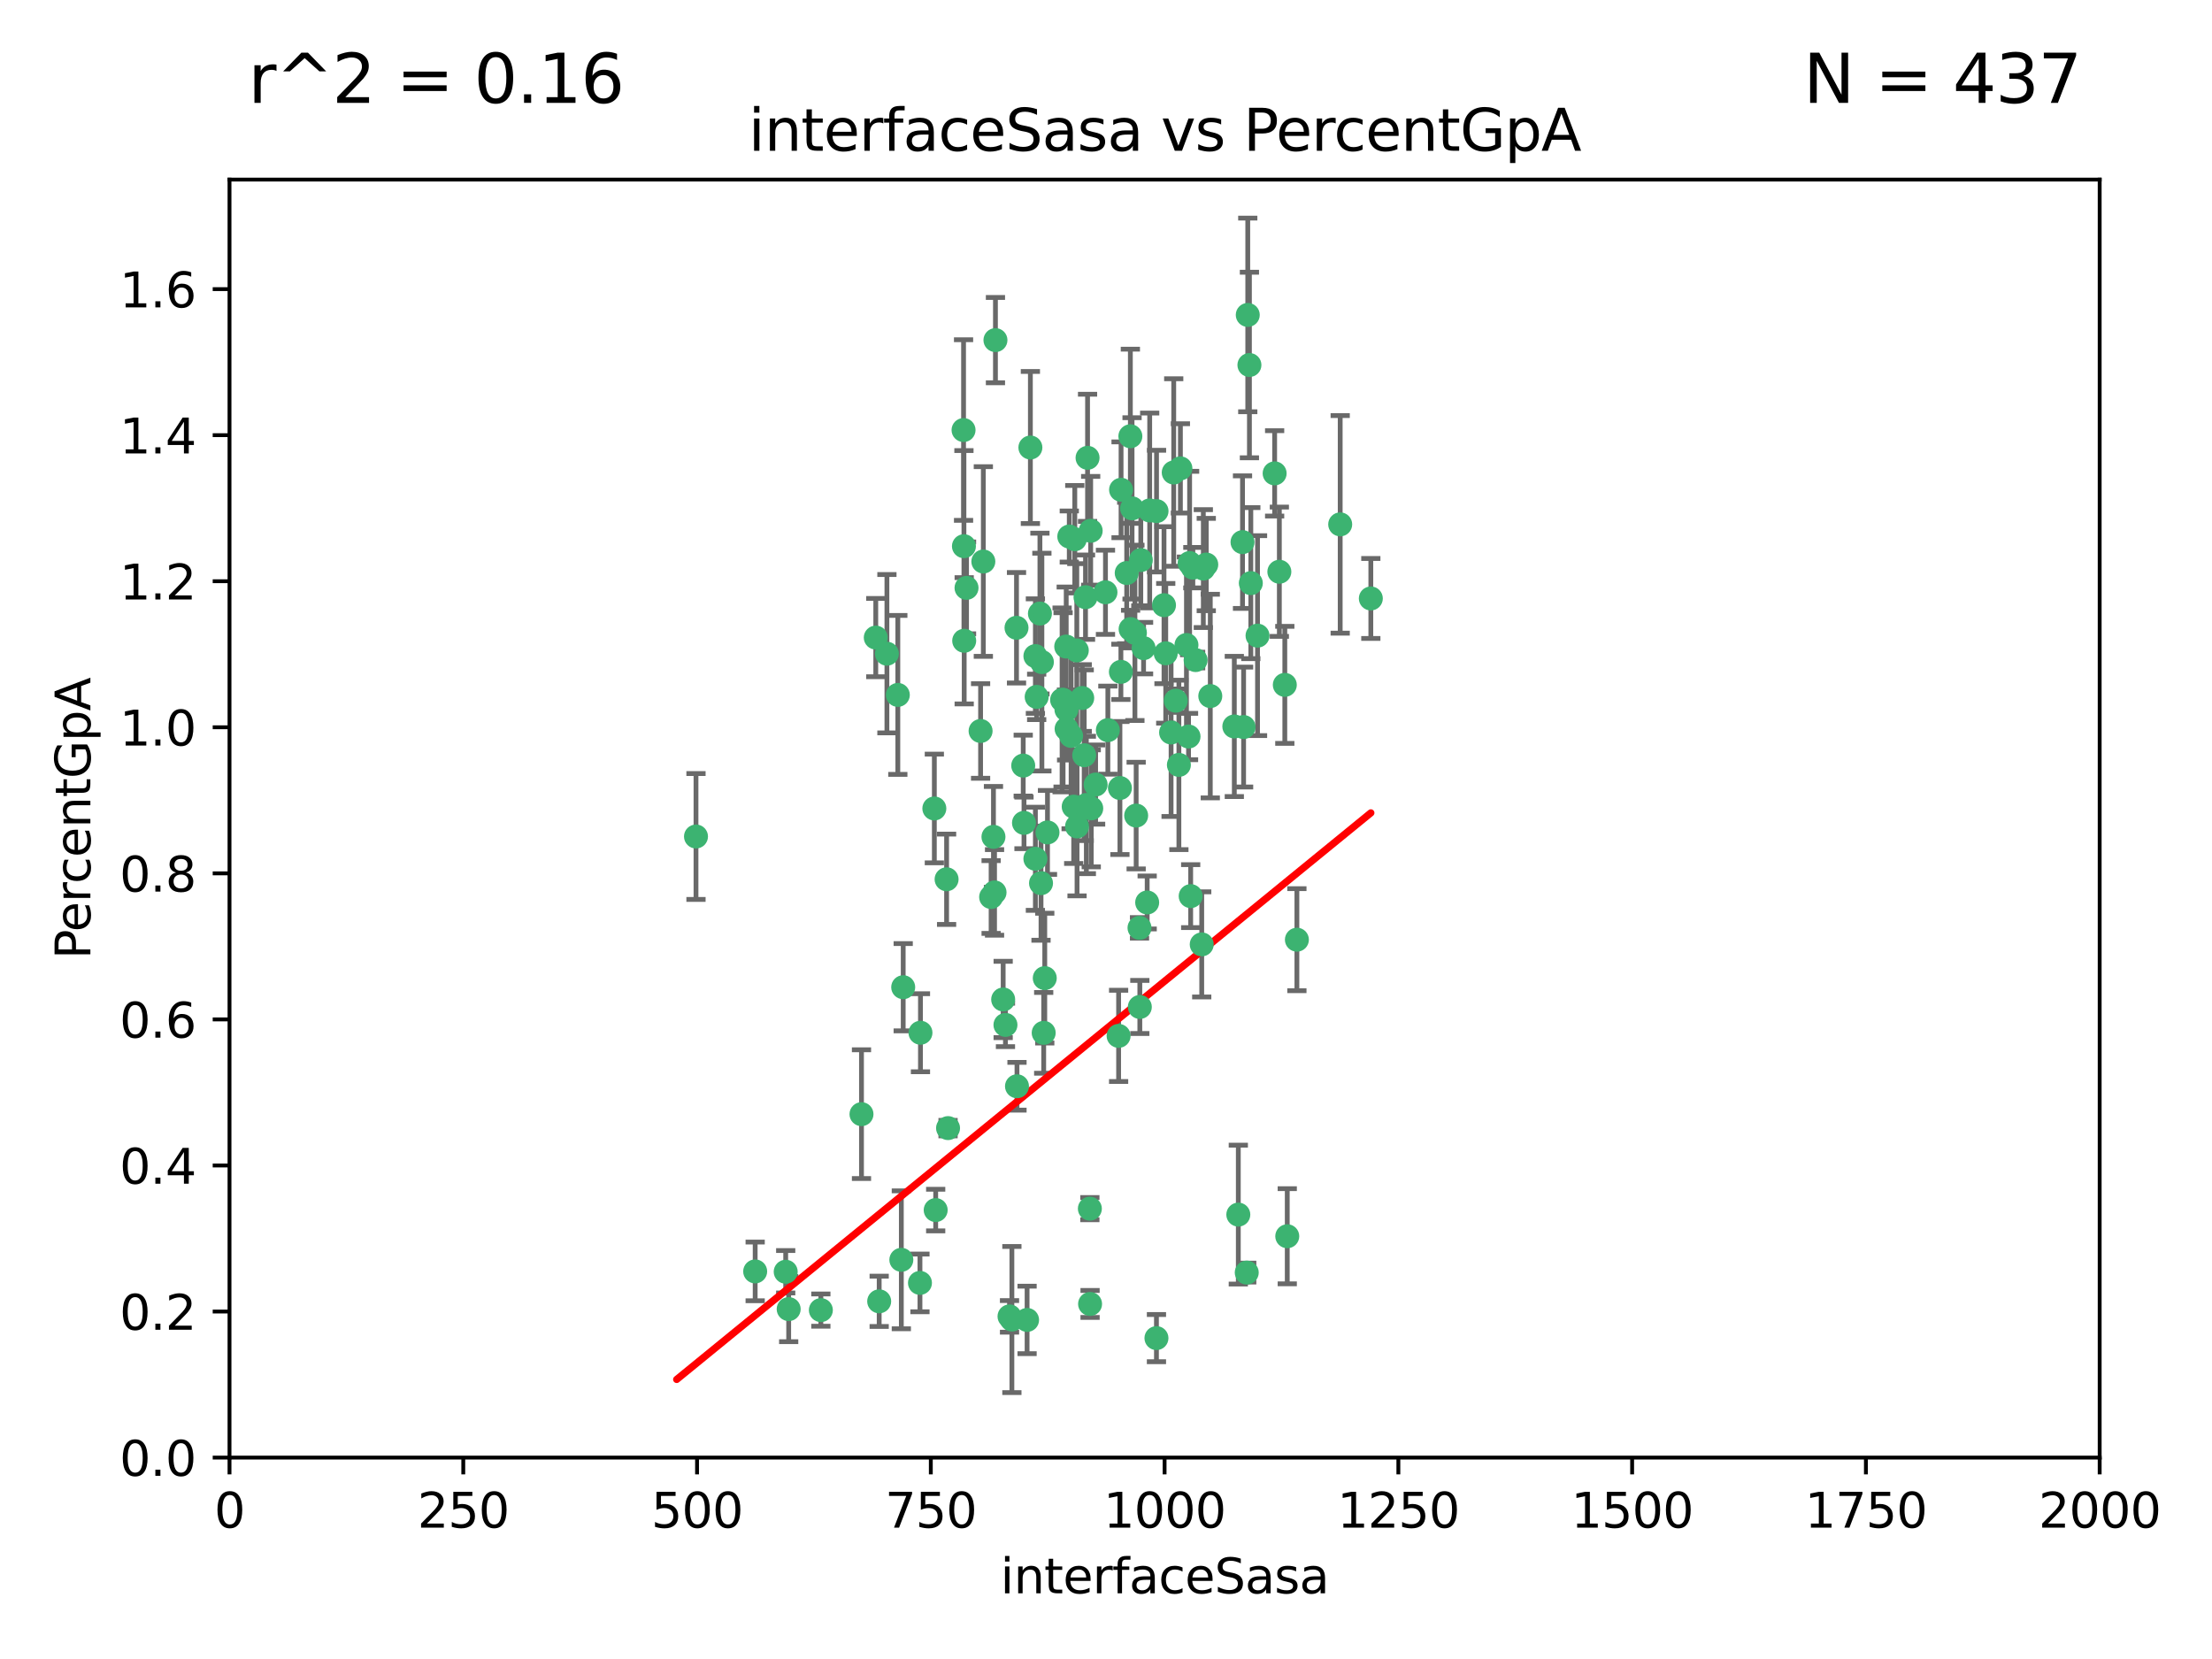 <?xml version="1.0" encoding="utf-8" standalone="no"?>
<!DOCTYPE svg PUBLIC "-//W3C//DTD SVG 1.1//EN"
  "http://www.w3.org/Graphics/SVG/1.1/DTD/svg11.dtd">
<svg xmlns:xlink="http://www.w3.org/1999/xlink" width="460.8pt" height="345.6pt" viewBox="0 0 460.8 345.6" xmlns="http://www.w3.org/2000/svg" version="1.1">
 <defs>
  <style type="text/css">*{stroke-linejoin: round; stroke-linecap: butt}</style>
 </defs>
 <g id="figure_1">
  <g id="patch_1">
   <path d="M 0 345.6 
L 460.8 345.6 
L 460.8 0 
L 0 0 
z
" style="fill: #ffffff"/>
  </g>
  <g id="axes_1">
   <g id="patch_2">
    <path d="M 47.81 303.64 
L 437.4 303.64 
L 437.4 37.411 
L 47.81 37.411 
z
" style="fill: #ffffff"/>
   </g>
   <g id="PathCollection_1">
    <defs>
     <path id="md3ebee0112" d="M 0 1.118 
C 0.297 1.118 0.581 1 0.791 0.791 
C 1 0.581 1.118 0.297 1.118 0 
C 1.118 -0.297 1 -0.581 0.791 -0.791 
C 0.581 -1 0.297 -1.118 0 -1.118 
C -0.297 -1.118 -0.581 -1 -0.791 -0.791 
C -1 -0.581 -1.118 -0.297 -1.118 0 
C -1.118 0.297 -1 0.581 -0.791 0.791 
C -0.581 1 -0.297 1.118 0 1.118 
z
" style="stroke: #3cb371"/>
    </defs>
    <g clip-path="url(#p4bfe0224b4)">
     <use xlink:href="#md3ebee0112" x="258.839" y="112.935" style="fill: #3cb371; stroke: #3cb371"/>
     <use xlink:href="#md3ebee0112" x="235.526" y="131.048" style="fill: #3cb371; stroke: #3cb371"/>
     <use xlink:href="#md3ebee0112" x="235.476" y="90.88" style="fill: #3cb371; stroke: #3cb371"/>
     <use xlink:href="#md3ebee0112" x="265.53" y="98.611" style="fill: #3cb371; stroke: #3cb371"/>
     <use xlink:href="#md3ebee0112" x="222.751" y="111.768" style="fill: #3cb371; stroke: #3cb371"/>
     <use xlink:href="#md3ebee0112" x="225.86" y="157.33" style="fill: #3cb371; stroke: #3cb371"/>
     <use xlink:href="#md3ebee0112" x="234.714" y="119.368" style="fill: #3cb371; stroke: #3cb371"/>
     <use xlink:href="#md3ebee0112" x="259.065" y="151.457" style="fill: #3cb371; stroke: #3cb371"/>
     <use xlink:href="#md3ebee0112" x="259.932" y="65.606" style="fill: #3cb371; stroke: #3cb371"/>
     <use xlink:href="#md3ebee0112" x="239.502" y="106.338" style="fill: #3cb371; stroke: #3cb371"/>
     <use xlink:href="#md3ebee0112" x="242.845" y="136.097" style="fill: #3cb371; stroke: #3cb371"/>
     <use xlink:href="#md3ebee0112" x="261.968" y="132.416" style="fill: #3cb371; stroke: #3cb371"/>
     <use xlink:href="#md3ebee0112" x="266.512" y="119.105" style="fill: #3cb371; stroke: #3cb371"/>
     <use xlink:href="#md3ebee0112" x="211.757" y="130.776" style="fill: #3cb371; stroke: #3cb371"/>
     <use xlink:href="#md3ebee0112" x="216.635" y="127.82" style="fill: #3cb371; stroke: #3cb371"/>
     <use xlink:href="#md3ebee0112" x="163.676" y="264.927" style="fill: #3cb371; stroke: #3cb371"/>
     <use xlink:href="#md3ebee0112" x="233.539" y="102.028" style="fill: #3cb371; stroke: #3cb371"/>
     <use xlink:href="#md3ebee0112" x="244.935" y="145.966" style="fill: #3cb371; stroke: #3cb371"/>
     <use xlink:href="#md3ebee0112" x="244.508" y="98.431" style="fill: #3cb371; stroke: #3cb371"/>
     <use xlink:href="#md3ebee0112" x="267.65" y="142.672" style="fill: #3cb371; stroke: #3cb371"/>
     <use xlink:href="#md3ebee0112" x="250.675" y="118.446" style="fill: #3cb371; stroke: #3cb371"/>
     <use xlink:href="#md3ebee0112" x="214.648" y="93.226" style="fill: #3cb371; stroke: #3cb371"/>
     <use xlink:href="#md3ebee0112" x="224.368" y="172.163" style="fill: #3cb371; stroke: #3cb371"/>
     <use xlink:href="#md3ebee0112" x="233.3" y="164.157" style="fill: #3cb371; stroke: #3cb371"/>
     <use xlink:href="#md3ebee0112" x="222.161" y="147.818" style="fill: #3cb371; stroke: #3cb371"/>
     <use xlink:href="#md3ebee0112" x="221.458" y="145.786" style="fill: #3cb371; stroke: #3cb371"/>
     <use xlink:href="#md3ebee0112" x="243.959" y="152.588" style="fill: #3cb371; stroke: #3cb371"/>
     <use xlink:href="#md3ebee0112" x="226.133" y="124.404" style="fill: #3cb371; stroke: #3cb371"/>
     <use xlink:href="#md3ebee0112" x="238.226" y="135.021" style="fill: #3cb371; stroke: #3cb371"/>
     <use xlink:href="#md3ebee0112" x="245.585" y="159.342" style="fill: #3cb371; stroke: #3cb371"/>
     <use xlink:href="#md3ebee0112" x="257.131" y="151.333" style="fill: #3cb371; stroke: #3cb371"/>
     <use xlink:href="#md3ebee0112" x="247.82" y="117.288" style="fill: #3cb371; stroke: #3cb371"/>
     <use xlink:href="#md3ebee0112" x="249.07" y="137.505" style="fill: #3cb371; stroke: #3cb371"/>
     <use xlink:href="#md3ebee0112" x="247.161" y="134.369" style="fill: #3cb371; stroke: #3cb371"/>
     <use xlink:href="#md3ebee0112" x="279.188" y="109.235" style="fill: #3cb371; stroke: #3cb371"/>
     <use xlink:href="#md3ebee0112" x="236.422" y="131.834" style="fill: #3cb371; stroke: #3cb371"/>
     <use xlink:href="#md3ebee0112" x="242.482" y="126.071" style="fill: #3cb371; stroke: #3cb371"/>
     <use xlink:href="#md3ebee0112" x="235.828" y="105.903" style="fill: #3cb371; stroke: #3cb371"/>
     <use xlink:href="#md3ebee0112" x="226.558" y="95.371" style="fill: #3cb371; stroke: #3cb371"/>
     <use xlink:href="#md3ebee0112" x="200.806" y="113.783" style="fill: #3cb371; stroke: #3cb371"/>
     <use xlink:href="#md3ebee0112" x="223.671" y="168.041" style="fill: #3cb371; stroke: #3cb371"/>
     <use xlink:href="#md3ebee0112" x="260.277" y="76.037" style="fill: #3cb371; stroke: #3cb371"/>
     <use xlink:href="#md3ebee0112" x="251.287" y="117.606" style="fill: #3cb371; stroke: #3cb371"/>
     <use xlink:href="#md3ebee0112" x="217.044" y="137.924" style="fill: #3cb371; stroke: #3cb371"/>
     <use xlink:href="#md3ebee0112" x="248.492" y="118.255" style="fill: #3cb371; stroke: #3cb371"/>
     <use xlink:href="#md3ebee0112" x="240.928" y="106.473" style="fill: #3cb371; stroke: #3cb371"/>
     <use xlink:href="#md3ebee0112" x="223.897" y="112.334" style="fill: #3cb371; stroke: #3cb371"/>
     <use xlink:href="#md3ebee0112" x="225.446" y="145.408" style="fill: #3cb371; stroke: #3cb371"/>
     <use xlink:href="#md3ebee0112" x="207.182" y="185.906" style="fill: #3cb371; stroke: #3cb371"/>
     <use xlink:href="#md3ebee0112" x="230.29" y="123.385" style="fill: #3cb371; stroke: #3cb371"/>
     <use xlink:href="#md3ebee0112" x="200.86" y="133.482" style="fill: #3cb371; stroke: #3cb371"/>
     <use xlink:href="#md3ebee0112" x="217.42" y="215.161" style="fill: #3cb371; stroke: #3cb371"/>
     <use xlink:href="#md3ebee0112" x="233.504" y="139.959" style="fill: #3cb371; stroke: #3cb371"/>
     <use xlink:href="#md3ebee0112" x="237.649" y="116.673" style="fill: #3cb371; stroke: #3cb371"/>
     <use xlink:href="#md3ebee0112" x="259.72" y="265.1" style="fill: #3cb371; stroke: #3cb371"/>
     <use xlink:href="#md3ebee0112" x="213.316" y="171.42" style="fill: #3cb371; stroke: #3cb371"/>
     <use xlink:href="#md3ebee0112" x="207.37" y="70.852" style="fill: #3cb371; stroke: #3cb371"/>
     <use xlink:href="#md3ebee0112" x="204.848" y="116.973" style="fill: #3cb371; stroke: #3cb371"/>
     <use xlink:href="#md3ebee0112" x="245.901" y="97.572" style="fill: #3cb371; stroke: #3cb371"/>
     <use xlink:href="#md3ebee0112" x="285.569" y="124.669" style="fill: #3cb371; stroke: #3cb371"/>
     <use xlink:href="#md3ebee0112" x="215.957" y="145.171" style="fill: #3cb371; stroke: #3cb371"/>
     <use xlink:href="#md3ebee0112" x="194.641" y="168.419" style="fill: #3cb371; stroke: #3cb371"/>
     <use xlink:href="#md3ebee0112" x="209.455" y="213.505" style="fill: #3cb371; stroke: #3cb371"/>
     <use xlink:href="#md3ebee0112" x="191.75" y="215.139" style="fill: #3cb371; stroke: #3cb371"/>
     <use xlink:href="#md3ebee0112" x="184.761" y="136.178" style="fill: #3cb371; stroke: #3cb371"/>
     <use xlink:href="#md3ebee0112" x="194.921" y="252.077" style="fill: #3cb371; stroke: #3cb371"/>
     <use xlink:href="#md3ebee0112" x="233.027" y="215.793" style="fill: #3cb371; stroke: #3cb371"/>
     <use xlink:href="#md3ebee0112" x="223.133" y="153.303" style="fill: #3cb371; stroke: #3cb371"/>
     <use xlink:href="#md3ebee0112" x="182.439" y="132.82" style="fill: #3cb371; stroke: #3cb371"/>
     <use xlink:href="#md3ebee0112" x="213.156" y="159.488" style="fill: #3cb371; stroke: #3cb371"/>
     <use xlink:href="#md3ebee0112" x="222.113" y="134.689" style="fill: #3cb371; stroke: #3cb371"/>
     <use xlink:href="#md3ebee0112" x="200.726" y="89.586" style="fill: #3cb371; stroke: #3cb371"/>
     <use xlink:href="#md3ebee0112" x="215.692" y="178.897" style="fill: #3cb371; stroke: #3cb371"/>
     <use xlink:href="#md3ebee0112" x="268.16" y="257.532" style="fill: #3cb371; stroke: #3cb371"/>
     <use xlink:href="#md3ebee0112" x="228.237" y="163.438" style="fill: #3cb371; stroke: #3cb371"/>
     <use xlink:href="#md3ebee0112" x="247.594" y="153.432" style="fill: #3cb371; stroke: #3cb371"/>
     <use xlink:href="#md3ebee0112" x="257.963" y="253.025" style="fill: #3cb371; stroke: #3cb371"/>
     <use xlink:href="#md3ebee0112" x="222.194" y="151.836" style="fill: #3cb371; stroke: #3cb371"/>
     <use xlink:href="#md3ebee0112" x="204.275" y="152.276" style="fill: #3cb371; stroke: #3cb371"/>
     <use xlink:href="#md3ebee0112" x="237.381" y="193.29" style="fill: #3cb371; stroke: #3cb371"/>
     <use xlink:href="#md3ebee0112" x="197.192" y="183.167" style="fill: #3cb371; stroke: #3cb371"/>
     <use xlink:href="#md3ebee0112" x="208.978" y="208.206" style="fill: #3cb371; stroke: #3cb371"/>
     <use xlink:href="#md3ebee0112" x="227.208" y="110.571" style="fill: #3cb371; stroke: #3cb371"/>
     <use xlink:href="#md3ebee0112" x="217.644" y="203.759" style="fill: #3cb371; stroke: #3cb371"/>
     <use xlink:href="#md3ebee0112" x="260.569" y="121.476" style="fill: #3cb371; stroke: #3cb371"/>
     <use xlink:href="#md3ebee0112" x="227.082" y="271.637" style="fill: #3cb371; stroke: #3cb371"/>
     <use xlink:href="#md3ebee0112" x="191.645" y="267.252" style="fill: #3cb371; stroke: #3cb371"/>
     <use xlink:href="#md3ebee0112" x="206.469" y="186.867" style="fill: #3cb371; stroke: #3cb371"/>
     <use xlink:href="#md3ebee0112" x="215.692" y="136.674" style="fill: #3cb371; stroke: #3cb371"/>
     <use xlink:href="#md3ebee0112" x="230.787" y="152.103" style="fill: #3cb371; stroke: #3cb371"/>
     <use xlink:href="#md3ebee0112" x="210.3" y="274.227" style="fill: #3cb371; stroke: #3cb371"/>
     <use xlink:href="#md3ebee0112" x="236.683" y="169.899" style="fill: #3cb371; stroke: #3cb371"/>
     <use xlink:href="#md3ebee0112" x="206.956" y="174.332" style="fill: #3cb371; stroke: #3cb371"/>
     <use xlink:href="#md3ebee0112" x="237.447" y="209.769" style="fill: #3cb371; stroke: #3cb371"/>
     <use xlink:href="#md3ebee0112" x="240.91" y="278.753" style="fill: #3cb371; stroke: #3cb371"/>
     <use xlink:href="#md3ebee0112" x="211.857" y="226.286" style="fill: #3cb371; stroke: #3cb371"/>
     <use xlink:href="#md3ebee0112" x="188.154" y="205.654" style="fill: #3cb371; stroke: #3cb371"/>
     <use xlink:href="#md3ebee0112" x="227.327" y="168.396" style="fill: #3cb371; stroke: #3cb371"/>
     <use xlink:href="#md3ebee0112" x="270.167" y="195.754" style="fill: #3cb371; stroke: #3cb371"/>
     <use xlink:href="#md3ebee0112" x="250.342" y="196.734" style="fill: #3cb371; stroke: #3cb371"/>
     <use xlink:href="#md3ebee0112" x="183.15" y="271.09" style="fill: #3cb371; stroke: #3cb371"/>
     <use xlink:href="#md3ebee0112" x="238.978" y="188.002" style="fill: #3cb371; stroke: #3cb371"/>
     <use xlink:href="#md3ebee0112" x="221.254" y="145.801" style="fill: #3cb371; stroke: #3cb371"/>
     <use xlink:href="#md3ebee0112" x="210.795" y="274.884" style="fill: #3cb371; stroke: #3cb371"/>
     <use xlink:href="#md3ebee0112" x="179.464" y="232.101" style="fill: #3cb371; stroke: #3cb371"/>
     <use xlink:href="#md3ebee0112" x="218.211" y="173.41" style="fill: #3cb371; stroke: #3cb371"/>
     <use xlink:href="#md3ebee0112" x="164.297" y="272.711" style="fill: #3cb371; stroke: #3cb371"/>
     <use xlink:href="#md3ebee0112" x="248.04" y="186.679" style="fill: #3cb371; stroke: #3cb371"/>
     <use xlink:href="#md3ebee0112" x="187.764" y="262.443" style="fill: #3cb371; stroke: #3cb371"/>
     <use xlink:href="#md3ebee0112" x="224.318" y="135.495" style="fill: #3cb371; stroke: #3cb371"/>
     <use xlink:href="#md3ebee0112" x="226.307" y="167.688" style="fill: #3cb371; stroke: #3cb371"/>
     <use xlink:href="#md3ebee0112" x="201.345" y="122.465" style="fill: #3cb371; stroke: #3cb371"/>
     <use xlink:href="#md3ebee0112" x="157.316" y="264.858" style="fill: #3cb371; stroke: #3cb371"/>
     <use xlink:href="#md3ebee0112" x="213.96" y="274.965" style="fill: #3cb371; stroke: #3cb371"/>
     <use xlink:href="#md3ebee0112" x="187.034" y="144.762" style="fill: #3cb371; stroke: #3cb371"/>
     <use xlink:href="#md3ebee0112" x="252.125" y="145.004" style="fill: #3cb371; stroke: #3cb371"/>
     <use xlink:href="#md3ebee0112" x="216.863" y="183.98" style="fill: #3cb371; stroke: #3cb371"/>
     <use xlink:href="#md3ebee0112" x="227.039" y="251.785" style="fill: #3cb371; stroke: #3cb371"/>
     <use xlink:href="#md3ebee0112" x="171" y="272.918" style="fill: #3cb371; stroke: #3cb371"/>
     <use xlink:href="#md3ebee0112" x="197.496" y="235.004" style="fill: #3cb371; stroke: #3cb371"/>
     <use xlink:href="#md3ebee0112" x="144.987" y="174.257" style="fill: #3cb371; stroke: #3cb371"/>
    </g>
   </g>
   <g id="matplotlib.axis_1">
    <g id="xtick_1">
     <g id="line2d_1">
      <defs>
       <path id="m818fee4dff" d="M 0 0 
L 0 3.5 
" style="stroke: #000000; stroke-width: 0.8"/>
      </defs>
      <g>
       <use xlink:href="#m818fee4dff" x="47.81" y="303.64" style="stroke: #000000; stroke-width: 0.8"/>
      </g>
     </g>
     <g id="text_1">
      <!-- 0 -->
      <g transform="translate(44.629 318.238)scale(0.1 -0.1)">
       <defs>
        <path id="DejaVuSans-30" d="M 2034 4250 
Q 1547 4250 1301 3770 
Q 1056 3291 1056 2328 
Q 1056 1369 1301 889 
Q 1547 409 2034 409 
Q 2525 409 2770 889 
Q 3016 1369 3016 2328 
Q 3016 3291 2770 3770 
Q 2525 4250 2034 4250 
z
M 2034 4750 
Q 2819 4750 3233 4129 
Q 3647 3509 3647 2328 
Q 3647 1150 3233 529 
Q 2819 -91 2034 -91 
Q 1250 -91 836 529 
Q 422 1150 422 2328 
Q 422 3509 836 4129 
Q 1250 4750 2034 4750 
z
" transform="scale(0.016)"/>
       </defs>
       <use xlink:href="#DejaVuSans-30"/>
      </g>
     </g>
    </g>
    <g id="xtick_2">
     <g id="line2d_2">
      <g>
       <use xlink:href="#m818fee4dff" x="96.509" y="303.64" style="stroke: #000000; stroke-width: 0.8"/>
      </g>
     </g>
     <g id="text_2">
      <!-- 250 -->
      <g transform="translate(86.965 318.238)scale(0.1 -0.1)">
       <defs>
        <path id="DejaVuSans-32" d="M 1228 531 
L 3431 531 
L 3431 0 
L 469 0 
L 469 531 
Q 828 903 1448 1529 
Q 2069 2156 2228 2338 
Q 2531 2678 2651 2914 
Q 2772 3150 2772 3378 
Q 2772 3750 2511 3984 
Q 2250 4219 1831 4219 
Q 1534 4219 1204 4116 
Q 875 4013 500 3803 
L 500 4441 
Q 881 4594 1212 4672 
Q 1544 4750 1819 4750 
Q 2544 4750 2975 4387 
Q 3406 4025 3406 3419 
Q 3406 3131 3298 2873 
Q 3191 2616 2906 2266 
Q 2828 2175 2409 1742 
Q 1991 1309 1228 531 
z
" transform="scale(0.016)"/>
        <path id="DejaVuSans-35" d="M 691 4666 
L 3169 4666 
L 3169 4134 
L 1269 4134 
L 1269 2991 
Q 1406 3038 1543 3061 
Q 1681 3084 1819 3084 
Q 2600 3084 3056 2656 
Q 3513 2228 3513 1497 
Q 3513 744 3044 326 
Q 2575 -91 1722 -91 
Q 1428 -91 1123 -41 
Q 819 9 494 109 
L 494 744 
Q 775 591 1075 516 
Q 1375 441 1709 441 
Q 2250 441 2565 725 
Q 2881 1009 2881 1497 
Q 2881 1984 2565 2268 
Q 2250 2553 1709 2553 
Q 1456 2553 1204 2497 
Q 953 2441 691 2322 
L 691 4666 
z
" transform="scale(0.016)"/>
       </defs>
       <use xlink:href="#DejaVuSans-32"/>
       <use xlink:href="#DejaVuSans-35" x="63.623"/>
       <use xlink:href="#DejaVuSans-30" x="127.246"/>
      </g>
     </g>
    </g>
    <g id="xtick_3">
     <g id="line2d_3">
      <g>
       <use xlink:href="#m818fee4dff" x="145.208" y="303.64" style="stroke: #000000; stroke-width: 0.8"/>
      </g>
     </g>
     <g id="text_3">
      <!-- 500 -->
      <g transform="translate(135.664 318.238)scale(0.1 -0.1)">
       <use xlink:href="#DejaVuSans-35"/>
       <use xlink:href="#DejaVuSans-30" x="63.623"/>
       <use xlink:href="#DejaVuSans-30" x="127.246"/>
      </g>
     </g>
    </g>
    <g id="xtick_4">
     <g id="line2d_4">
      <g>
       <use xlink:href="#m818fee4dff" x="193.906" y="303.64" style="stroke: #000000; stroke-width: 0.8"/>
      </g>
     </g>
     <g id="text_4">
      <!-- 750 -->
      <g transform="translate(184.363 318.238)scale(0.1 -0.1)">
       <defs>
        <path id="DejaVuSans-37" d="M 525 4666 
L 3525 4666 
L 3525 4397 
L 1831 0 
L 1172 0 
L 2766 4134 
L 525 4134 
L 525 4666 
z
" transform="scale(0.016)"/>
       </defs>
       <use xlink:href="#DejaVuSans-37"/>
       <use xlink:href="#DejaVuSans-35" x="63.623"/>
       <use xlink:href="#DejaVuSans-30" x="127.246"/>
      </g>
     </g>
    </g>
    <g id="xtick_5">
     <g id="line2d_5">
      <g>
       <use xlink:href="#m818fee4dff" x="242.605" y="303.64" style="stroke: #000000; stroke-width: 0.8"/>
      </g>
     </g>
     <g id="text_5">
      <!-- 1000 -->
      <g transform="translate(229.88 318.238)scale(0.1 -0.1)">
       <defs>
        <path id="DejaVuSans-31" d="M 794 531 
L 1825 531 
L 1825 4091 
L 703 3866 
L 703 4441 
L 1819 4666 
L 2450 4666 
L 2450 531 
L 3481 531 
L 3481 0 
L 794 0 
L 794 531 
z
" transform="scale(0.016)"/>
       </defs>
       <use xlink:href="#DejaVuSans-31"/>
       <use xlink:href="#DejaVuSans-30" x="63.623"/>
       <use xlink:href="#DejaVuSans-30" x="127.246"/>
       <use xlink:href="#DejaVuSans-30" x="190.869"/>
      </g>
     </g>
    </g>
    <g id="xtick_6">
     <g id="line2d_6">
      <g>
       <use xlink:href="#m818fee4dff" x="291.304" y="303.64" style="stroke: #000000; stroke-width: 0.8"/>
      </g>
     </g>
     <g id="text_6">
      <!-- 1250 -->
      <g transform="translate(278.579 318.238)scale(0.1 -0.1)">
       <use xlink:href="#DejaVuSans-31"/>
       <use xlink:href="#DejaVuSans-32" x="63.623"/>
       <use xlink:href="#DejaVuSans-35" x="127.246"/>
       <use xlink:href="#DejaVuSans-30" x="190.869"/>
      </g>
     </g>
    </g>
    <g id="xtick_7">
     <g id="line2d_7">
      <g>
       <use xlink:href="#m818fee4dff" x="340.002" y="303.64" style="stroke: #000000; stroke-width: 0.8"/>
      </g>
     </g>
     <g id="text_7">
      <!-- 1500 -->
      <g transform="translate(327.277 318.238)scale(0.1 -0.1)">
       <use xlink:href="#DejaVuSans-31"/>
       <use xlink:href="#DejaVuSans-35" x="63.623"/>
       <use xlink:href="#DejaVuSans-30" x="127.246"/>
       <use xlink:href="#DejaVuSans-30" x="190.869"/>
      </g>
     </g>
    </g>
    <g id="xtick_8">
     <g id="line2d_8">
      <g>
       <use xlink:href="#m818fee4dff" x="388.701" y="303.64" style="stroke: #000000; stroke-width: 0.8"/>
      </g>
     </g>
     <g id="text_8">
      <!-- 1750 -->
      <g transform="translate(375.976 318.238)scale(0.1 -0.1)">
       <use xlink:href="#DejaVuSans-31"/>
       <use xlink:href="#DejaVuSans-37" x="63.623"/>
       <use xlink:href="#DejaVuSans-35" x="127.246"/>
       <use xlink:href="#DejaVuSans-30" x="190.869"/>
      </g>
     </g>
    </g>
    <g id="xtick_9">
     <g id="line2d_9">
      <g>
       <use xlink:href="#m818fee4dff" x="437.4" y="303.64" style="stroke: #000000; stroke-width: 0.8"/>
      </g>
     </g>
     <g id="text_9">
      <!-- 2000 -->
      <g transform="translate(424.675 318.238)scale(0.1 -0.1)">
       <use xlink:href="#DejaVuSans-32"/>
       <use xlink:href="#DejaVuSans-30" x="63.623"/>
       <use xlink:href="#DejaVuSans-30" x="127.246"/>
       <use xlink:href="#DejaVuSans-30" x="190.869"/>
      </g>
     </g>
    </g>
    <g id="text_10">
     <!-- interfaceSasa -->
     <g transform="translate(208.398 331.917)scale(0.1 -0.1)">
      <defs>
       <path id="DejaVuSans-69" d="M 603 3500 
L 1178 3500 
L 1178 0 
L 603 0 
L 603 3500 
z
M 603 4863 
L 1178 4863 
L 1178 4134 
L 603 4134 
L 603 4863 
z
" transform="scale(0.016)"/>
       <path id="DejaVuSans-6e" d="M 3513 2113 
L 3513 0 
L 2938 0 
L 2938 2094 
Q 2938 2591 2744 2837 
Q 2550 3084 2163 3084 
Q 1697 3084 1428 2787 
Q 1159 2491 1159 1978 
L 1159 0 
L 581 0 
L 581 3500 
L 1159 3500 
L 1159 2956 
Q 1366 3272 1645 3428 
Q 1925 3584 2291 3584 
Q 2894 3584 3203 3211 
Q 3513 2838 3513 2113 
z
" transform="scale(0.016)"/>
       <path id="DejaVuSans-74" d="M 1172 4494 
L 1172 3500 
L 2356 3500 
L 2356 3053 
L 1172 3053 
L 1172 1153 
Q 1172 725 1289 603 
Q 1406 481 1766 481 
L 2356 481 
L 2356 0 
L 1766 0 
Q 1100 0 847 248 
Q 594 497 594 1153 
L 594 3053 
L 172 3053 
L 172 3500 
L 594 3500 
L 594 4494 
L 1172 4494 
z
" transform="scale(0.016)"/>
       <path id="DejaVuSans-65" d="M 3597 1894 
L 3597 1613 
L 953 1613 
Q 991 1019 1311 708 
Q 1631 397 2203 397 
Q 2534 397 2845 478 
Q 3156 559 3463 722 
L 3463 178 
Q 3153 47 2828 -22 
Q 2503 -91 2169 -91 
Q 1331 -91 842 396 
Q 353 884 353 1716 
Q 353 2575 817 3079 
Q 1281 3584 2069 3584 
Q 2775 3584 3186 3129 
Q 3597 2675 3597 1894 
z
M 3022 2063 
Q 3016 2534 2758 2815 
Q 2500 3097 2075 3097 
Q 1594 3097 1305 2825 
Q 1016 2553 972 2059 
L 3022 2063 
z
" transform="scale(0.016)"/>
       <path id="DejaVuSans-72" d="M 2631 2963 
Q 2534 3019 2420 3045 
Q 2306 3072 2169 3072 
Q 1681 3072 1420 2755 
Q 1159 2438 1159 1844 
L 1159 0 
L 581 0 
L 581 3500 
L 1159 3500 
L 1159 2956 
Q 1341 3275 1631 3429 
Q 1922 3584 2338 3584 
Q 2397 3584 2469 3576 
Q 2541 3569 2628 3553 
L 2631 2963 
z
" transform="scale(0.016)"/>
       <path id="DejaVuSans-66" d="M 2375 4863 
L 2375 4384 
L 1825 4384 
Q 1516 4384 1395 4259 
Q 1275 4134 1275 3809 
L 1275 3500 
L 2222 3500 
L 2222 3053 
L 1275 3053 
L 1275 0 
L 697 0 
L 697 3053 
L 147 3053 
L 147 3500 
L 697 3500 
L 697 3744 
Q 697 4328 969 4595 
Q 1241 4863 1831 4863 
L 2375 4863 
z
" transform="scale(0.016)"/>
       <path id="DejaVuSans-61" d="M 2194 1759 
Q 1497 1759 1228 1600 
Q 959 1441 959 1056 
Q 959 750 1161 570 
Q 1363 391 1709 391 
Q 2188 391 2477 730 
Q 2766 1069 2766 1631 
L 2766 1759 
L 2194 1759 
z
M 3341 1997 
L 3341 0 
L 2766 0 
L 2766 531 
Q 2569 213 2275 61 
Q 1981 -91 1556 -91 
Q 1019 -91 701 211 
Q 384 513 384 1019 
Q 384 1609 779 1909 
Q 1175 2209 1959 2209 
L 2766 2209 
L 2766 2266 
Q 2766 2663 2505 2880 
Q 2244 3097 1772 3097 
Q 1472 3097 1187 3025 
Q 903 2953 641 2809 
L 641 3341 
Q 956 3463 1253 3523 
Q 1550 3584 1831 3584 
Q 2591 3584 2966 3190 
Q 3341 2797 3341 1997 
z
" transform="scale(0.016)"/>
       <path id="DejaVuSans-63" d="M 3122 3366 
L 3122 2828 
Q 2878 2963 2633 3030 
Q 2388 3097 2138 3097 
Q 1578 3097 1268 2742 
Q 959 2388 959 1747 
Q 959 1106 1268 751 
Q 1578 397 2138 397 
Q 2388 397 2633 464 
Q 2878 531 3122 666 
L 3122 134 
Q 2881 22 2623 -34 
Q 2366 -91 2075 -91 
Q 1284 -91 818 406 
Q 353 903 353 1747 
Q 353 2603 823 3093 
Q 1294 3584 2113 3584 
Q 2378 3584 2631 3529 
Q 2884 3475 3122 3366 
z
" transform="scale(0.016)"/>
       <path id="DejaVuSans-53" d="M 3425 4513 
L 3425 3897 
Q 3066 4069 2747 4153 
Q 2428 4238 2131 4238 
Q 1616 4238 1336 4038 
Q 1056 3838 1056 3469 
Q 1056 3159 1242 3001 
Q 1428 2844 1947 2747 
L 2328 2669 
Q 3034 2534 3370 2195 
Q 3706 1856 3706 1288 
Q 3706 609 3251 259 
Q 2797 -91 1919 -91 
Q 1588 -91 1214 -16 
Q 841 59 441 206 
L 441 856 
Q 825 641 1194 531 
Q 1563 422 1919 422 
Q 2459 422 2753 634 
Q 3047 847 3047 1241 
Q 3047 1584 2836 1778 
Q 2625 1972 2144 2069 
L 1759 2144 
Q 1053 2284 737 2584 
Q 422 2884 422 3419 
Q 422 4038 858 4394 
Q 1294 4750 2059 4750 
Q 2388 4750 2728 4690 
Q 3069 4631 3425 4513 
z
" transform="scale(0.016)"/>
       <path id="DejaVuSans-73" d="M 2834 3397 
L 2834 2853 
Q 2591 2978 2328 3040 
Q 2066 3103 1784 3103 
Q 1356 3103 1142 2972 
Q 928 2841 928 2578 
Q 928 2378 1081 2264 
Q 1234 2150 1697 2047 
L 1894 2003 
Q 2506 1872 2764 1633 
Q 3022 1394 3022 966 
Q 3022 478 2636 193 
Q 2250 -91 1575 -91 
Q 1294 -91 989 -36 
Q 684 19 347 128 
L 347 722 
Q 666 556 975 473 
Q 1284 391 1588 391 
Q 1994 391 2212 530 
Q 2431 669 2431 922 
Q 2431 1156 2273 1281 
Q 2116 1406 1581 1522 
L 1381 1569 
Q 847 1681 609 1914 
Q 372 2147 372 2553 
Q 372 3047 722 3315 
Q 1072 3584 1716 3584 
Q 2034 3584 2315 3537 
Q 2597 3491 2834 3397 
z
" transform="scale(0.016)"/>
      </defs>
      <use xlink:href="#DejaVuSans-69"/>
      <use xlink:href="#DejaVuSans-6e" x="27.783"/>
      <use xlink:href="#DejaVuSans-74" x="91.162"/>
      <use xlink:href="#DejaVuSans-65" x="130.371"/>
      <use xlink:href="#DejaVuSans-72" x="191.895"/>
      <use xlink:href="#DejaVuSans-66" x="233.008"/>
      <use xlink:href="#DejaVuSans-61" x="268.213"/>
      <use xlink:href="#DejaVuSans-63" x="329.492"/>
      <use xlink:href="#DejaVuSans-65" x="384.473"/>
      <use xlink:href="#DejaVuSans-53" x="445.996"/>
      <use xlink:href="#DejaVuSans-61" x="509.473"/>
      <use xlink:href="#DejaVuSans-73" x="570.752"/>
      <use xlink:href="#DejaVuSans-61" x="622.852"/>
     </g>
    </g>
   </g>
   <g id="matplotlib.axis_2">
    <g id="ytick_1">
     <g id="line2d_10">
      <defs>
       <path id="m8ea754e583" d="M 0 0 
L -3.5 0 
" style="stroke: #000000; stroke-width: 0.8"/>
      </defs>
      <g>
       <use xlink:href="#m8ea754e583" x="47.81" y="303.64" style="stroke: #000000; stroke-width: 0.8"/>
      </g>
     </g>
     <g id="text_11">
      <!-- 0.0 -->
      <g transform="translate(24.907 307.439)scale(0.1 -0.1)">
       <defs>
        <path id="DejaVuSans-2e" d="M 684 794 
L 1344 794 
L 1344 0 
L 684 0 
L 684 794 
z
" transform="scale(0.016)"/>
       </defs>
       <use xlink:href="#DejaVuSans-30"/>
       <use xlink:href="#DejaVuSans-2e" x="63.623"/>
       <use xlink:href="#DejaVuSans-30" x="95.41"/>
      </g>
     </g>
    </g>
    <g id="ytick_2">
     <g id="line2d_11">
      <g>
       <use xlink:href="#m8ea754e583" x="47.81" y="273.214" style="stroke: #000000; stroke-width: 0.8"/>
      </g>
     </g>
     <g id="text_12">
      <!-- 0.2 -->
      <g transform="translate(24.907 277.013)scale(0.1 -0.1)">
       <use xlink:href="#DejaVuSans-30"/>
       <use xlink:href="#DejaVuSans-2e" x="63.623"/>
       <use xlink:href="#DejaVuSans-32" x="95.41"/>
      </g>
     </g>
    </g>
    <g id="ytick_3">
     <g id="line2d_12">
      <g>
       <use xlink:href="#m8ea754e583" x="47.81" y="242.788" style="stroke: #000000; stroke-width: 0.8"/>
      </g>
     </g>
     <g id="text_13">
      <!-- 0.4 -->
      <g transform="translate(24.907 246.587)scale(0.1 -0.1)">
       <defs>
        <path id="DejaVuSans-34" d="M 2419 4116 
L 825 1625 
L 2419 1625 
L 2419 4116 
z
M 2253 4666 
L 3047 4666 
L 3047 1625 
L 3713 1625 
L 3713 1100 
L 3047 1100 
L 3047 0 
L 2419 0 
L 2419 1100 
L 313 1100 
L 313 1709 
L 2253 4666 
z
" transform="scale(0.016)"/>
       </defs>
       <use xlink:href="#DejaVuSans-30"/>
       <use xlink:href="#DejaVuSans-2e" x="63.623"/>
       <use xlink:href="#DejaVuSans-34" x="95.41"/>
      </g>
     </g>
    </g>
    <g id="ytick_4">
     <g id="line2d_13">
      <g>
       <use xlink:href="#m8ea754e583" x="47.81" y="212.362" style="stroke: #000000; stroke-width: 0.8"/>
      </g>
     </g>
     <g id="text_14">
      <!-- 0.6 -->
      <g transform="translate(24.907 216.161)scale(0.1 -0.1)">
       <defs>
        <path id="DejaVuSans-36" d="M 2113 2584 
Q 1688 2584 1439 2293 
Q 1191 2003 1191 1497 
Q 1191 994 1439 701 
Q 1688 409 2113 409 
Q 2538 409 2786 701 
Q 3034 994 3034 1497 
Q 3034 2003 2786 2293 
Q 2538 2584 2113 2584 
z
M 3366 4563 
L 3366 3988 
Q 3128 4100 2886 4159 
Q 2644 4219 2406 4219 
Q 1781 4219 1451 3797 
Q 1122 3375 1075 2522 
Q 1259 2794 1537 2939 
Q 1816 3084 2150 3084 
Q 2853 3084 3261 2657 
Q 3669 2231 3669 1497 
Q 3669 778 3244 343 
Q 2819 -91 2113 -91 
Q 1303 -91 875 529 
Q 447 1150 447 2328 
Q 447 3434 972 4092 
Q 1497 4750 2381 4750 
Q 2619 4750 2861 4703 
Q 3103 4656 3366 4563 
z
" transform="scale(0.016)"/>
       </defs>
       <use xlink:href="#DejaVuSans-30"/>
       <use xlink:href="#DejaVuSans-2e" x="63.623"/>
       <use xlink:href="#DejaVuSans-36" x="95.41"/>
      </g>
     </g>
    </g>
    <g id="ytick_5">
     <g id="line2d_14">
      <g>
       <use xlink:href="#m8ea754e583" x="47.81" y="181.935" style="stroke: #000000; stroke-width: 0.8"/>
      </g>
     </g>
     <g id="text_15">
      <!-- 0.8 -->
      <g transform="translate(24.907 185.735)scale(0.1 -0.1)">
       <defs>
        <path id="DejaVuSans-38" d="M 2034 2216 
Q 1584 2216 1326 1975 
Q 1069 1734 1069 1313 
Q 1069 891 1326 650 
Q 1584 409 2034 409 
Q 2484 409 2743 651 
Q 3003 894 3003 1313 
Q 3003 1734 2745 1975 
Q 2488 2216 2034 2216 
z
M 1403 2484 
Q 997 2584 770 2862 
Q 544 3141 544 3541 
Q 544 4100 942 4425 
Q 1341 4750 2034 4750 
Q 2731 4750 3128 4425 
Q 3525 4100 3525 3541 
Q 3525 3141 3298 2862 
Q 3072 2584 2669 2484 
Q 3125 2378 3379 2068 
Q 3634 1759 3634 1313 
Q 3634 634 3220 271 
Q 2806 -91 2034 -91 
Q 1263 -91 848 271 
Q 434 634 434 1313 
Q 434 1759 690 2068 
Q 947 2378 1403 2484 
z
M 1172 3481 
Q 1172 3119 1398 2916 
Q 1625 2713 2034 2713 
Q 2441 2713 2670 2916 
Q 2900 3119 2900 3481 
Q 2900 3844 2670 4047 
Q 2441 4250 2034 4250 
Q 1625 4250 1398 4047 
Q 1172 3844 1172 3481 
z
" transform="scale(0.016)"/>
       </defs>
       <use xlink:href="#DejaVuSans-30"/>
       <use xlink:href="#DejaVuSans-2e" x="63.623"/>
       <use xlink:href="#DejaVuSans-38" x="95.41"/>
      </g>
     </g>
    </g>
    <g id="ytick_6">
     <g id="line2d_15">
      <g>
       <use xlink:href="#m8ea754e583" x="47.81" y="151.509" style="stroke: #000000; stroke-width: 0.8"/>
      </g>
     </g>
     <g id="text_16">
      <!-- 1.0 -->
      <g transform="translate(24.907 155.308)scale(0.1 -0.1)">
       <use xlink:href="#DejaVuSans-31"/>
       <use xlink:href="#DejaVuSans-2e" x="63.623"/>
       <use xlink:href="#DejaVuSans-30" x="95.41"/>
      </g>
     </g>
    </g>
    <g id="ytick_7">
     <g id="line2d_16">
      <g>
       <use xlink:href="#m8ea754e583" x="47.81" y="121.083" style="stroke: #000000; stroke-width: 0.8"/>
      </g>
     </g>
     <g id="text_17">
      <!-- 1.2 -->
      <g transform="translate(24.907 124.882)scale(0.1 -0.1)">
       <use xlink:href="#DejaVuSans-31"/>
       <use xlink:href="#DejaVuSans-2e" x="63.623"/>
       <use xlink:href="#DejaVuSans-32" x="95.41"/>
      </g>
     </g>
    </g>
    <g id="ytick_8">
     <g id="line2d_17">
      <g>
       <use xlink:href="#m8ea754e583" x="47.81" y="90.657" style="stroke: #000000; stroke-width: 0.8"/>
      </g>
     </g>
     <g id="text_18">
      <!-- 1.4 -->
      <g transform="translate(24.907 94.456)scale(0.1 -0.1)">
       <use xlink:href="#DejaVuSans-31"/>
       <use xlink:href="#DejaVuSans-2e" x="63.623"/>
       <use xlink:href="#DejaVuSans-34" x="95.41"/>
      </g>
     </g>
    </g>
    <g id="ytick_9">
     <g id="line2d_18">
      <g>
       <use xlink:href="#m8ea754e583" x="47.81" y="60.231" style="stroke: #000000; stroke-width: 0.8"/>
      </g>
     </g>
     <g id="text_19">
      <!-- 1.6 -->
      <g transform="translate(24.907 64.03)scale(0.1 -0.1)">
       <use xlink:href="#DejaVuSans-31"/>
       <use xlink:href="#DejaVuSans-2e" x="63.623"/>
       <use xlink:href="#DejaVuSans-36" x="95.41"/>
      </g>
     </g>
    </g>
    <g id="text_20">
     <!-- PercentGpA -->
     <g transform="translate(18.827 199.802)rotate(-90)scale(0.1 -0.1)">
      <defs>
       <path id="DejaVuSans-50" d="M 1259 4147 
L 1259 2394 
L 2053 2394 
Q 2494 2394 2734 2622 
Q 2975 2850 2975 3272 
Q 2975 3691 2734 3919 
Q 2494 4147 2053 4147 
L 1259 4147 
z
M 628 4666 
L 2053 4666 
Q 2838 4666 3239 4311 
Q 3641 3956 3641 3272 
Q 3641 2581 3239 2228 
Q 2838 1875 2053 1875 
L 1259 1875 
L 1259 0 
L 628 0 
L 628 4666 
z
" transform="scale(0.016)"/>
       <path id="DejaVuSans-47" d="M 3809 666 
L 3809 1919 
L 2778 1919 
L 2778 2438 
L 4434 2438 
L 4434 434 
Q 4069 175 3628 42 
Q 3188 -91 2688 -91 
Q 1594 -91 976 548 
Q 359 1188 359 2328 
Q 359 3472 976 4111 
Q 1594 4750 2688 4750 
Q 3144 4750 3555 4637 
Q 3966 4525 4313 4306 
L 4313 3634 
Q 3963 3931 3569 4081 
Q 3175 4231 2741 4231 
Q 1884 4231 1454 3753 
Q 1025 3275 1025 2328 
Q 1025 1384 1454 906 
Q 1884 428 2741 428 
Q 3075 428 3337 486 
Q 3600 544 3809 666 
z
" transform="scale(0.016)"/>
       <path id="DejaVuSans-70" d="M 1159 525 
L 1159 -1331 
L 581 -1331 
L 581 3500 
L 1159 3500 
L 1159 2969 
Q 1341 3281 1617 3432 
Q 1894 3584 2278 3584 
Q 2916 3584 3314 3078 
Q 3713 2572 3713 1747 
Q 3713 922 3314 415 
Q 2916 -91 2278 -91 
Q 1894 -91 1617 61 
Q 1341 213 1159 525 
z
M 3116 1747 
Q 3116 2381 2855 2742 
Q 2594 3103 2138 3103 
Q 1681 3103 1420 2742 
Q 1159 2381 1159 1747 
Q 1159 1113 1420 752 
Q 1681 391 2138 391 
Q 2594 391 2855 752 
Q 3116 1113 3116 1747 
z
" transform="scale(0.016)"/>
       <path id="DejaVuSans-41" d="M 2188 4044 
L 1331 1722 
L 3047 1722 
L 2188 4044 
z
M 1831 4666 
L 2547 4666 
L 4325 0 
L 3669 0 
L 3244 1197 
L 1141 1197 
L 716 0 
L 50 0 
L 1831 4666 
z
" transform="scale(0.016)"/>
      </defs>
      <use xlink:href="#DejaVuSans-50"/>
      <use xlink:href="#DejaVuSans-65" x="56.678"/>
      <use xlink:href="#DejaVuSans-72" x="118.201"/>
      <use xlink:href="#DejaVuSans-63" x="157.064"/>
      <use xlink:href="#DejaVuSans-65" x="212.045"/>
      <use xlink:href="#DejaVuSans-6e" x="273.568"/>
      <use xlink:href="#DejaVuSans-74" x="336.947"/>
      <use xlink:href="#DejaVuSans-47" x="376.156"/>
      <use xlink:href="#DejaVuSans-70" x="453.646"/>
      <use xlink:href="#DejaVuSans-41" x="517.123"/>
     </g>
    </g>
   </g>
   <g id="LineCollection_1">
    <path d="M 258.839 126.742 
L 258.839 99.128 
" clip-path="url(#p4bfe0224b4)" style="fill: none; stroke: #696969"/>
    <path d="M 235.526 134.958 
L 235.526 127.138 
" clip-path="url(#p4bfe0224b4)" style="fill: none; stroke: #696969"/>
    <path d="M 235.476 109.021 
L 235.476 72.739 
" clip-path="url(#p4bfe0224b4)" style="fill: none; stroke: #696969"/>
    <path d="M 265.53 107.5 
L 265.53 89.723 
" clip-path="url(#p4bfe0224b4)" style="fill: none; stroke: #696969"/>
    <path d="M 222.751 117.091 
L 222.751 106.444 
" clip-path="url(#p4bfe0224b4)" style="fill: none; stroke: #696969"/>
    <path d="M 225.86 175.107 
L 225.86 139.552 
" clip-path="url(#p4bfe0224b4)" style="fill: none; stroke: #696969"/>
    <path d="M 234.714 134.091 
L 234.714 104.645 
" clip-path="url(#p4bfe0224b4)" style="fill: none; stroke: #696969"/>
    <path d="M 259.065 163.945 
L 259.065 138.968 
" clip-path="url(#p4bfe0224b4)" style="fill: none; stroke: #696969"/>
    <path d="M 259.932 85.777 
L 259.932 45.434 
" clip-path="url(#p4bfe0224b4)" style="fill: none; stroke: #696969"/>
    <path d="M 239.502 126.63 
L 239.502 86.046 
" clip-path="url(#p4bfe0224b4)" style="fill: none; stroke: #696969"/>
    <path d="M 242.845 150.645 
L 242.845 121.55 
" clip-path="url(#p4bfe0224b4)" style="fill: none; stroke: #696969"/>
    <path d="M 261.968 153.24 
L 261.968 111.593 
" clip-path="url(#p4bfe0224b4)" style="fill: none; stroke: #696969"/>
    <path d="M 266.512 132.572 
L 266.512 105.638 
" clip-path="url(#p4bfe0224b4)" style="fill: none; stroke: #696969"/>
    <path d="M 211.757 142.284 
L 211.757 119.267 
" clip-path="url(#p4bfe0224b4)" style="fill: none; stroke: #696969"/>
    <path d="M 216.635 144.568 
L 216.635 111.073 
" clip-path="url(#p4bfe0224b4)" style="fill: none; stroke: #696969"/>
    <path d="M 163.676 269.346 
L 163.676 260.509 
" clip-path="url(#p4bfe0224b4)" style="fill: none; stroke: #696969"/>
    <path d="M 233.539 112.003 
L 233.539 92.053 
" clip-path="url(#p4bfe0224b4)" style="fill: none; stroke: #696969"/>
    <path d="M 244.935 148.397 
L 244.935 143.536 
" clip-path="url(#p4bfe0224b4)" style="fill: none; stroke: #696969"/>
    <path d="M 244.508 117.96 
L 244.508 78.902 
" clip-path="url(#p4bfe0224b4)" style="fill: none; stroke: #696969"/>
    <path d="M 267.65 154.863 
L 267.65 130.481 
" clip-path="url(#p4bfe0224b4)" style="fill: none; stroke: #696969"/>
    <path d="M 250.675 130.722 
L 250.675 106.17 
" clip-path="url(#p4bfe0224b4)" style="fill: none; stroke: #696969"/>
    <path d="M 214.648 109.064 
L 214.648 77.387 
" clip-path="url(#p4bfe0224b4)" style="fill: none; stroke: #696969"/>
    <path d="M 224.368 186.622 
L 224.368 157.704 
" clip-path="url(#p4bfe0224b4)" style="fill: none; stroke: #696969"/>
    <path d="M 233.3 178.007 
L 233.3 150.307 
" clip-path="url(#p4bfe0224b4)" style="fill: none; stroke: #696969"/>
    <path d="M 222.161 151.909 
L 222.161 143.727 
" clip-path="url(#p4bfe0224b4)" style="fill: none; stroke: #696969"/>
    <path d="M 221.458 163.937 
L 221.458 127.634 
" clip-path="url(#p4bfe0224b4)" style="fill: none; stroke: #696969"/>
    <path d="M 243.959 170.081 
L 243.959 135.096 
" clip-path="url(#p4bfe0224b4)" style="fill: none; stroke: #696969"/>
    <path d="M 226.133 133.195 
L 226.133 115.614 
" clip-path="url(#p4bfe0224b4)" style="fill: none; stroke: #696969"/>
    <path d="M 238.226 140.382 
L 238.226 129.659 
" clip-path="url(#p4bfe0224b4)" style="fill: none; stroke: #696969"/>
    <path d="M 245.585 176.989 
L 245.585 141.695 
" clip-path="url(#p4bfe0224b4)" style="fill: none; stroke: #696969"/>
    <path d="M 257.131 165.937 
L 257.131 136.729 
" clip-path="url(#p4bfe0224b4)" style="fill: none; stroke: #696969"/>
    <path d="M 247.82 136.395 
L 247.82 98.181 
" clip-path="url(#p4bfe0224b4)" style="fill: none; stroke: #696969"/>
    <path d="M 249.07 139.142 
L 249.07 135.868 
" clip-path="url(#p4bfe0224b4)" style="fill: none; stroke: #696969"/>
    <path d="M 247.161 152.707 
L 247.161 116.031 
" clip-path="url(#p4bfe0224b4)" style="fill: none; stroke: #696969"/>
    <path d="M 279.188 131.899 
L 279.188 86.572 
" clip-path="url(#p4bfe0224b4)" style="fill: none; stroke: #696969"/>
    <path d="M 236.422 150.092 
L 236.422 113.575 
" clip-path="url(#p4bfe0224b4)" style="fill: none; stroke: #696969"/>
    <path d="M 242.482 142.423 
L 242.482 109.718 
" clip-path="url(#p4bfe0224b4)" style="fill: none; stroke: #696969"/>
    <path d="M 235.828 124.789 
L 235.828 87.017 
" clip-path="url(#p4bfe0224b4)" style="fill: none; stroke: #696969"/>
    <path d="M 226.558 108.615 
L 226.558 82.127 
" clip-path="url(#p4bfe0224b4)" style="fill: none; stroke: #696969"/>
    <path d="M 200.806 133.708 
L 200.806 93.858 
" clip-path="url(#p4bfe0224b4)" style="fill: none; stroke: #696969"/>
    <path d="M 223.671 179.882 
L 223.671 156.201 
" clip-path="url(#p4bfe0224b4)" style="fill: none; stroke: #696969"/>
    <path d="M 260.277 95.366 
L 260.277 56.709 
" clip-path="url(#p4bfe0224b4)" style="fill: none; stroke: #696969"/>
    <path d="M 251.287 127.227 
L 251.287 107.986 
" clip-path="url(#p4bfe0224b4)" style="fill: none; stroke: #696969"/>
    <path d="M 217.044 160.606 
L 217.044 115.241 
" clip-path="url(#p4bfe0224b4)" style="fill: none; stroke: #696969"/>
    <path d="M 248.492 122.472 
L 248.492 114.039 
" clip-path="url(#p4bfe0224b4)" style="fill: none; stroke: #696969"/>
    <path d="M 240.928 119.149 
L 240.928 93.797 
" clip-path="url(#p4bfe0224b4)" style="fill: none; stroke: #696969"/>
    <path d="M 223.897 123.529 
L 223.897 101.139 
" clip-path="url(#p4bfe0224b4)" style="fill: none; stroke: #696969"/>
    <path d="M 225.446 152.361 
L 225.446 138.456 
" clip-path="url(#p4bfe0224b4)" style="fill: none; stroke: #696969"/>
    <path d="M 207.182 194.821 
L 207.182 176.992 
" clip-path="url(#p4bfe0224b4)" style="fill: none; stroke: #696969"/>
    <path d="M 230.29 132.151 
L 230.29 114.62 
" clip-path="url(#p4bfe0224b4)" style="fill: none; stroke: #696969"/>
    <path d="M 200.86 146.637 
L 200.86 120.327 
" clip-path="url(#p4bfe0224b4)" style="fill: none; stroke: #696969"/>
    <path d="M 217.42 223.572 
L 217.42 206.751 
" clip-path="url(#p4bfe0224b4)" style="fill: none; stroke: #696969"/>
    <path d="M 233.504 145.72 
L 233.504 134.198 
" clip-path="url(#p4bfe0224b4)" style="fill: none; stroke: #696969"/>
    <path d="M 237.649 126.191 
L 237.649 107.154 
" clip-path="url(#p4bfe0224b4)" style="fill: none; stroke: #696969"/>
    <path d="M 259.72 267.073 
L 259.72 263.128 
" clip-path="url(#p4bfe0224b4)" style="fill: none; stroke: #696969"/>
    <path d="M 213.316 176.791 
L 213.316 166.049 
" clip-path="url(#p4bfe0224b4)" style="fill: none; stroke: #696969"/>
    <path d="M 207.37 79.735 
L 207.37 61.968 
" clip-path="url(#p4bfe0224b4)" style="fill: none; stroke: #696969"/>
    <path d="M 204.848 136.73 
L 204.848 97.216 
" clip-path="url(#p4bfe0224b4)" style="fill: none; stroke: #696969"/>
    <path d="M 245.901 106.878 
L 245.901 88.267 
" clip-path="url(#p4bfe0224b4)" style="fill: none; stroke: #696969"/>
    <path d="M 285.569 132.997 
L 285.569 116.341 
" clip-path="url(#p4bfe0224b4)" style="fill: none; stroke: #696969"/>
    <path d="M 215.957 149.901 
L 215.957 140.441 
" clip-path="url(#p4bfe0224b4)" style="fill: none; stroke: #696969"/>
    <path d="M 194.641 179.743 
L 194.641 157.094 
" clip-path="url(#p4bfe0224b4)" style="fill: none; stroke: #696969"/>
    <path d="M 209.455 218.029 
L 209.455 208.981 
" clip-path="url(#p4bfe0224b4)" style="fill: none; stroke: #696969"/>
    <path d="M 191.75 223.268 
L 191.75 207.01 
" clip-path="url(#p4bfe0224b4)" style="fill: none; stroke: #696969"/>
    <path d="M 184.761 152.672 
L 184.761 119.684 
" clip-path="url(#p4bfe0224b4)" style="fill: none; stroke: #696969"/>
    <path d="M 194.921 256.413 
L 194.921 247.741 
" clip-path="url(#p4bfe0224b4)" style="fill: none; stroke: #696969"/>
    <path d="M 233.027 225.295 
L 233.027 206.291 
" clip-path="url(#p4bfe0224b4)" style="fill: none; stroke: #696969"/>
    <path d="M 223.133 172.648 
L 223.133 133.959 
" clip-path="url(#p4bfe0224b4)" style="fill: none; stroke: #696969"/>
    <path d="M 182.439 140.972 
L 182.439 124.667 
" clip-path="url(#p4bfe0224b4)" style="fill: none; stroke: #696969"/>
    <path d="M 213.156 165.831 
L 213.156 153.145 
" clip-path="url(#p4bfe0224b4)" style="fill: none; stroke: #696969"/>
    <path d="M 222.113 147.086 
L 222.113 122.292 
" clip-path="url(#p4bfe0224b4)" style="fill: none; stroke: #696969"/>
    <path d="M 200.726 108.397 
L 200.726 70.776 
" clip-path="url(#p4bfe0224b4)" style="fill: none; stroke: #696969"/>
    <path d="M 215.692 189.642 
L 215.692 168.152 
" clip-path="url(#p4bfe0224b4)" style="fill: none; stroke: #696969"/>
    <path d="M 268.16 267.446 
L 268.16 247.618 
" clip-path="url(#p4bfe0224b4)" style="fill: none; stroke: #696969"/>
    <path d="M 228.237 171.687 
L 228.237 155.189 
" clip-path="url(#p4bfe0224b4)" style="fill: none; stroke: #696969"/>
    <path d="M 247.594 158.263 
L 247.594 148.601 
" clip-path="url(#p4bfe0224b4)" style="fill: none; stroke: #696969"/>
    <path d="M 257.963 267.493 
L 257.963 238.558 
" clip-path="url(#p4bfe0224b4)" style="fill: none; stroke: #696969"/>
    <path d="M 222.194 158.321 
L 222.194 145.352 
" clip-path="url(#p4bfe0224b4)" style="fill: none; stroke: #696969"/>
    <path d="M 204.275 162.129 
L 204.275 142.424 
" clip-path="url(#p4bfe0224b4)" style="fill: none; stroke: #696969"/>
    <path d="M 237.381 195.434 
L 237.381 191.146 
" clip-path="url(#p4bfe0224b4)" style="fill: none; stroke: #696969"/>
    <path d="M 197.192 192.579 
L 197.192 173.755 
" clip-path="url(#p4bfe0224b4)" style="fill: none; stroke: #696969"/>
    <path d="M 208.978 216.157 
L 208.978 200.256 
" clip-path="url(#p4bfe0224b4)" style="fill: none; stroke: #696969"/>
    <path d="M 227.208 121.897 
L 227.208 99.245 
" clip-path="url(#p4bfe0224b4)" style="fill: none; stroke: #696969"/>
    <path d="M 217.644 217.276 
L 217.644 190.241 
" clip-path="url(#p4bfe0224b4)" style="fill: none; stroke: #696969"/>
    <path d="M 260.569 137.206 
L 260.569 105.745 
" clip-path="url(#p4bfe0224b4)" style="fill: none; stroke: #696969"/>
    <path d="M 227.082 274.448 
L 227.082 268.825 
" clip-path="url(#p4bfe0224b4)" style="fill: none; stroke: #696969"/>
    <path d="M 191.645 273.263 
L 191.645 261.242 
" clip-path="url(#p4bfe0224b4)" style="fill: none; stroke: #696969"/>
    <path d="M 206.469 194.446 
L 206.469 179.287 
" clip-path="url(#p4bfe0224b4)" style="fill: none; stroke: #696969"/>
    <path d="M 215.692 148.602 
L 215.692 124.746 
" clip-path="url(#p4bfe0224b4)" style="fill: none; stroke: #696969"/>
    <path d="M 230.787 161.277 
L 230.787 142.929 
" clip-path="url(#p4bfe0224b4)" style="fill: none; stroke: #696969"/>
    <path d="M 210.3 277.522 
L 210.3 270.932 
" clip-path="url(#p4bfe0224b4)" style="fill: none; stroke: #696969"/>
    <path d="M 236.683 181.006 
L 236.683 158.792 
" clip-path="url(#p4bfe0224b4)" style="fill: none; stroke: #696969"/>
    <path d="M 206.956 184.828 
L 206.956 163.836 
" clip-path="url(#p4bfe0224b4)" style="fill: none; stroke: #696969"/>
    <path d="M 237.447 215.299 
L 237.447 204.239 
" clip-path="url(#p4bfe0224b4)" style="fill: none; stroke: #696969"/>
    <path d="M 240.91 283.668 
L 240.91 273.838 
" clip-path="url(#p4bfe0224b4)" style="fill: none; stroke: #696969"/>
    <path d="M 211.857 231.261 
L 211.857 221.311 
" clip-path="url(#p4bfe0224b4)" style="fill: none; stroke: #696969"/>
    <path d="M 188.154 214.745 
L 188.154 196.563 
" clip-path="url(#p4bfe0224b4)" style="fill: none; stroke: #696969"/>
    <path d="M 227.327 180.585 
L 227.327 156.208 
" clip-path="url(#p4bfe0224b4)" style="fill: none; stroke: #696969"/>
    <path d="M 270.167 206.381 
L 270.167 185.128 
" clip-path="url(#p4bfe0224b4)" style="fill: none; stroke: #696969"/>
    <path d="M 250.342 207.684 
L 250.342 185.784 
" clip-path="url(#p4bfe0224b4)" style="fill: none; stroke: #696969"/>
    <path d="M 183.15 276.326 
L 183.15 265.853 
" clip-path="url(#p4bfe0224b4)" style="fill: none; stroke: #696969"/>
    <path d="M 238.978 193.517 
L 238.978 182.486 
" clip-path="url(#p4bfe0224b4)" style="fill: none; stroke: #696969"/>
    <path d="M 221.254 164.958 
L 221.254 126.644 
" clip-path="url(#p4bfe0224b4)" style="fill: none; stroke: #696969"/>
    <path d="M 210.795 290.105 
L 210.795 259.662 
" clip-path="url(#p4bfe0224b4)" style="fill: none; stroke: #696969"/>
    <path d="M 179.464 245.512 
L 179.464 218.691 
" clip-path="url(#p4bfe0224b4)" style="fill: none; stroke: #696969"/>
    <path d="M 218.211 182.151 
L 218.211 164.669 
" clip-path="url(#p4bfe0224b4)" style="fill: none; stroke: #696969"/>
    <path d="M 164.297 279.499 
L 164.297 265.924 
" clip-path="url(#p4bfe0224b4)" style="fill: none; stroke: #696969"/>
    <path d="M 248.04 193.232 
L 248.04 180.125 
" clip-path="url(#p4bfe0224b4)" style="fill: none; stroke: #696969"/>
    <path d="M 187.764 276.807 
L 187.764 248.078 
" clip-path="url(#p4bfe0224b4)" style="fill: none; stroke: #696969"/>
    <path d="M 224.318 153.572 
L 224.318 117.418 
" clip-path="url(#p4bfe0224b4)" style="fill: none; stroke: #696969"/>
    <path d="M 226.307 181.997 
L 226.307 153.38 
" clip-path="url(#p4bfe0224b4)" style="fill: none; stroke: #696969"/>
    <path d="M 201.345 132.034 
L 201.345 112.895 
" clip-path="url(#p4bfe0224b4)" style="fill: none; stroke: #696969"/>
    <path d="M 157.316 270.973 
L 157.316 258.743 
" clip-path="url(#p4bfe0224b4)" style="fill: none; stroke: #696969"/>
    <path d="M 213.96 281.993 
L 213.96 267.936 
" clip-path="url(#p4bfe0224b4)" style="fill: none; stroke: #696969"/>
    <path d="M 187.034 161.315 
L 187.034 128.209 
" clip-path="url(#p4bfe0224b4)" style="fill: none; stroke: #696969"/>
    <path d="M 252.125 166.212 
L 252.125 123.796 
" clip-path="url(#p4bfe0224b4)" style="fill: none; stroke: #696969"/>
    <path d="M 216.863 195.871 
L 216.863 172.089 
" clip-path="url(#p4bfe0224b4)" style="fill: none; stroke: #696969"/>
    <path d="M 227.039 254.097 
L 227.039 249.473 
" clip-path="url(#p4bfe0224b4)" style="fill: none; stroke: #696969"/>
    <path d="M 171 276.28 
L 171 269.557 
" clip-path="url(#p4bfe0224b4)" style="fill: none; stroke: #696969"/>
    <path d="M 197.496 236.618 
L 197.496 233.391 
" clip-path="url(#p4bfe0224b4)" style="fill: none; stroke: #696969"/>
    <path d="M 144.987 187.369 
L 144.987 161.144 
" clip-path="url(#p4bfe0224b4)" style="fill: none; stroke: #696969"/>
   </g>
   <g id="line2d_19">
    <defs>
     <path id="m75c60cd1a8" d="M 2 0 
L -2 -0 
" style="stroke: #696969"/>
    </defs>
    <g clip-path="url(#p4bfe0224b4)">
     <use xlink:href="#m75c60cd1a8" x="258.839" y="126.742" style="fill: #696969; stroke: #696969"/>
     <use xlink:href="#m75c60cd1a8" x="235.526" y="134.958" style="fill: #696969; stroke: #696969"/>
     <use xlink:href="#m75c60cd1a8" x="235.476" y="109.021" style="fill: #696969; stroke: #696969"/>
     <use xlink:href="#m75c60cd1a8" x="265.53" y="107.5" style="fill: #696969; stroke: #696969"/>
     <use xlink:href="#m75c60cd1a8" x="222.751" y="117.091" style="fill: #696969; stroke: #696969"/>
     <use xlink:href="#m75c60cd1a8" x="225.86" y="175.107" style="fill: #696969; stroke: #696969"/>
     <use xlink:href="#m75c60cd1a8" x="234.714" y="134.091" style="fill: #696969; stroke: #696969"/>
     <use xlink:href="#m75c60cd1a8" x="259.065" y="163.945" style="fill: #696969; stroke: #696969"/>
     <use xlink:href="#m75c60cd1a8" x="259.932" y="85.777" style="fill: #696969; stroke: #696969"/>
     <use xlink:href="#m75c60cd1a8" x="239.502" y="126.63" style="fill: #696969; stroke: #696969"/>
     <use xlink:href="#m75c60cd1a8" x="242.845" y="150.645" style="fill: #696969; stroke: #696969"/>
     <use xlink:href="#m75c60cd1a8" x="261.968" y="153.24" style="fill: #696969; stroke: #696969"/>
     <use xlink:href="#m75c60cd1a8" x="266.512" y="132.572" style="fill: #696969; stroke: #696969"/>
     <use xlink:href="#m75c60cd1a8" x="211.757" y="142.284" style="fill: #696969; stroke: #696969"/>
     <use xlink:href="#m75c60cd1a8" x="216.635" y="144.568" style="fill: #696969; stroke: #696969"/>
     <use xlink:href="#m75c60cd1a8" x="163.676" y="269.346" style="fill: #696969; stroke: #696969"/>
     <use xlink:href="#m75c60cd1a8" x="233.539" y="112.003" style="fill: #696969; stroke: #696969"/>
     <use xlink:href="#m75c60cd1a8" x="244.935" y="148.397" style="fill: #696969; stroke: #696969"/>
     <use xlink:href="#m75c60cd1a8" x="244.508" y="117.96" style="fill: #696969; stroke: #696969"/>
     <use xlink:href="#m75c60cd1a8" x="267.65" y="154.863" style="fill: #696969; stroke: #696969"/>
     <use xlink:href="#m75c60cd1a8" x="250.675" y="130.722" style="fill: #696969; stroke: #696969"/>
     <use xlink:href="#m75c60cd1a8" x="214.648" y="109.064" style="fill: #696969; stroke: #696969"/>
     <use xlink:href="#m75c60cd1a8" x="224.368" y="186.622" style="fill: #696969; stroke: #696969"/>
     <use xlink:href="#m75c60cd1a8" x="233.3" y="178.007" style="fill: #696969; stroke: #696969"/>
     <use xlink:href="#m75c60cd1a8" x="222.161" y="151.909" style="fill: #696969; stroke: #696969"/>
     <use xlink:href="#m75c60cd1a8" x="221.458" y="163.937" style="fill: #696969; stroke: #696969"/>
     <use xlink:href="#m75c60cd1a8" x="243.959" y="170.081" style="fill: #696969; stroke: #696969"/>
     <use xlink:href="#m75c60cd1a8" x="226.133" y="133.195" style="fill: #696969; stroke: #696969"/>
     <use xlink:href="#m75c60cd1a8" x="238.226" y="140.382" style="fill: #696969; stroke: #696969"/>
     <use xlink:href="#m75c60cd1a8" x="245.585" y="176.989" style="fill: #696969; stroke: #696969"/>
     <use xlink:href="#m75c60cd1a8" x="257.131" y="165.937" style="fill: #696969; stroke: #696969"/>
     <use xlink:href="#m75c60cd1a8" x="247.82" y="136.395" style="fill: #696969; stroke: #696969"/>
     <use xlink:href="#m75c60cd1a8" x="249.07" y="139.142" style="fill: #696969; stroke: #696969"/>
     <use xlink:href="#m75c60cd1a8" x="247.161" y="152.707" style="fill: #696969; stroke: #696969"/>
     <use xlink:href="#m75c60cd1a8" x="279.188" y="131.899" style="fill: #696969; stroke: #696969"/>
     <use xlink:href="#m75c60cd1a8" x="236.422" y="150.092" style="fill: #696969; stroke: #696969"/>
     <use xlink:href="#m75c60cd1a8" x="242.482" y="142.423" style="fill: #696969; stroke: #696969"/>
     <use xlink:href="#m75c60cd1a8" x="235.828" y="124.789" style="fill: #696969; stroke: #696969"/>
     <use xlink:href="#m75c60cd1a8" x="226.558" y="108.615" style="fill: #696969; stroke: #696969"/>
     <use xlink:href="#m75c60cd1a8" x="200.806" y="133.708" style="fill: #696969; stroke: #696969"/>
     <use xlink:href="#m75c60cd1a8" x="223.671" y="179.882" style="fill: #696969; stroke: #696969"/>
     <use xlink:href="#m75c60cd1a8" x="260.277" y="95.366" style="fill: #696969; stroke: #696969"/>
     <use xlink:href="#m75c60cd1a8" x="251.287" y="127.227" style="fill: #696969; stroke: #696969"/>
     <use xlink:href="#m75c60cd1a8" x="217.044" y="160.606" style="fill: #696969; stroke: #696969"/>
     <use xlink:href="#m75c60cd1a8" x="248.492" y="122.472" style="fill: #696969; stroke: #696969"/>
     <use xlink:href="#m75c60cd1a8" x="240.928" y="119.149" style="fill: #696969; stroke: #696969"/>
     <use xlink:href="#m75c60cd1a8" x="223.897" y="123.529" style="fill: #696969; stroke: #696969"/>
     <use xlink:href="#m75c60cd1a8" x="225.446" y="152.361" style="fill: #696969; stroke: #696969"/>
     <use xlink:href="#m75c60cd1a8" x="207.182" y="194.821" style="fill: #696969; stroke: #696969"/>
     <use xlink:href="#m75c60cd1a8" x="230.29" y="132.151" style="fill: #696969; stroke: #696969"/>
     <use xlink:href="#m75c60cd1a8" x="200.86" y="146.637" style="fill: #696969; stroke: #696969"/>
     <use xlink:href="#m75c60cd1a8" x="217.42" y="223.572" style="fill: #696969; stroke: #696969"/>
     <use xlink:href="#m75c60cd1a8" x="233.504" y="145.72" style="fill: #696969; stroke: #696969"/>
     <use xlink:href="#m75c60cd1a8" x="237.649" y="126.191" style="fill: #696969; stroke: #696969"/>
     <use xlink:href="#m75c60cd1a8" x="259.72" y="267.073" style="fill: #696969; stroke: #696969"/>
     <use xlink:href="#m75c60cd1a8" x="213.316" y="176.791" style="fill: #696969; stroke: #696969"/>
     <use xlink:href="#m75c60cd1a8" x="207.37" y="79.735" style="fill: #696969; stroke: #696969"/>
     <use xlink:href="#m75c60cd1a8" x="204.848" y="136.73" style="fill: #696969; stroke: #696969"/>
     <use xlink:href="#m75c60cd1a8" x="245.901" y="106.878" style="fill: #696969; stroke: #696969"/>
     <use xlink:href="#m75c60cd1a8" x="285.569" y="132.997" style="fill: #696969; stroke: #696969"/>
     <use xlink:href="#m75c60cd1a8" x="215.957" y="149.901" style="fill: #696969; stroke: #696969"/>
     <use xlink:href="#m75c60cd1a8" x="194.641" y="179.743" style="fill: #696969; stroke: #696969"/>
     <use xlink:href="#m75c60cd1a8" x="209.455" y="218.029" style="fill: #696969; stroke: #696969"/>
     <use xlink:href="#m75c60cd1a8" x="191.75" y="223.268" style="fill: #696969; stroke: #696969"/>
     <use xlink:href="#m75c60cd1a8" x="184.761" y="152.672" style="fill: #696969; stroke: #696969"/>
     <use xlink:href="#m75c60cd1a8" x="194.921" y="256.413" style="fill: #696969; stroke: #696969"/>
     <use xlink:href="#m75c60cd1a8" x="233.027" y="225.295" style="fill: #696969; stroke: #696969"/>
     <use xlink:href="#m75c60cd1a8" x="223.133" y="172.648" style="fill: #696969; stroke: #696969"/>
     <use xlink:href="#m75c60cd1a8" x="182.439" y="140.972" style="fill: #696969; stroke: #696969"/>
     <use xlink:href="#m75c60cd1a8" x="213.156" y="165.831" style="fill: #696969; stroke: #696969"/>
     <use xlink:href="#m75c60cd1a8" x="222.113" y="147.086" style="fill: #696969; stroke: #696969"/>
     <use xlink:href="#m75c60cd1a8" x="200.726" y="108.397" style="fill: #696969; stroke: #696969"/>
     <use xlink:href="#m75c60cd1a8" x="215.692" y="189.642" style="fill: #696969; stroke: #696969"/>
     <use xlink:href="#m75c60cd1a8" x="268.16" y="267.446" style="fill: #696969; stroke: #696969"/>
     <use xlink:href="#m75c60cd1a8" x="228.237" y="171.687" style="fill: #696969; stroke: #696969"/>
     <use xlink:href="#m75c60cd1a8" x="247.594" y="158.263" style="fill: #696969; stroke: #696969"/>
     <use xlink:href="#m75c60cd1a8" x="257.963" y="267.493" style="fill: #696969; stroke: #696969"/>
     <use xlink:href="#m75c60cd1a8" x="222.194" y="158.321" style="fill: #696969; stroke: #696969"/>
     <use xlink:href="#m75c60cd1a8" x="204.275" y="162.129" style="fill: #696969; stroke: #696969"/>
     <use xlink:href="#m75c60cd1a8" x="237.381" y="195.434" style="fill: #696969; stroke: #696969"/>
     <use xlink:href="#m75c60cd1a8" x="197.192" y="192.579" style="fill: #696969; stroke: #696969"/>
     <use xlink:href="#m75c60cd1a8" x="208.978" y="216.157" style="fill: #696969; stroke: #696969"/>
     <use xlink:href="#m75c60cd1a8" x="227.208" y="121.897" style="fill: #696969; stroke: #696969"/>
     <use xlink:href="#m75c60cd1a8" x="217.644" y="217.276" style="fill: #696969; stroke: #696969"/>
     <use xlink:href="#m75c60cd1a8" x="260.569" y="137.206" style="fill: #696969; stroke: #696969"/>
     <use xlink:href="#m75c60cd1a8" x="227.082" y="274.448" style="fill: #696969; stroke: #696969"/>
     <use xlink:href="#m75c60cd1a8" x="191.645" y="273.263" style="fill: #696969; stroke: #696969"/>
     <use xlink:href="#m75c60cd1a8" x="206.469" y="194.446" style="fill: #696969; stroke: #696969"/>
     <use xlink:href="#m75c60cd1a8" x="215.692" y="148.602" style="fill: #696969; stroke: #696969"/>
     <use xlink:href="#m75c60cd1a8" x="230.787" y="161.277" style="fill: #696969; stroke: #696969"/>
     <use xlink:href="#m75c60cd1a8" x="210.3" y="277.522" style="fill: #696969; stroke: #696969"/>
     <use xlink:href="#m75c60cd1a8" x="236.683" y="181.006" style="fill: #696969; stroke: #696969"/>
     <use xlink:href="#m75c60cd1a8" x="206.956" y="184.828" style="fill: #696969; stroke: #696969"/>
     <use xlink:href="#m75c60cd1a8" x="237.447" y="215.299" style="fill: #696969; stroke: #696969"/>
     <use xlink:href="#m75c60cd1a8" x="240.91" y="283.668" style="fill: #696969; stroke: #696969"/>
     <use xlink:href="#m75c60cd1a8" x="211.857" y="231.261" style="fill: #696969; stroke: #696969"/>
     <use xlink:href="#m75c60cd1a8" x="188.154" y="214.745" style="fill: #696969; stroke: #696969"/>
     <use xlink:href="#m75c60cd1a8" x="227.327" y="180.585" style="fill: #696969; stroke: #696969"/>
     <use xlink:href="#m75c60cd1a8" x="270.167" y="206.381" style="fill: #696969; stroke: #696969"/>
     <use xlink:href="#m75c60cd1a8" x="250.342" y="207.684" style="fill: #696969; stroke: #696969"/>
     <use xlink:href="#m75c60cd1a8" x="183.15" y="276.326" style="fill: #696969; stroke: #696969"/>
     <use xlink:href="#m75c60cd1a8" x="238.978" y="193.517" style="fill: #696969; stroke: #696969"/>
     <use xlink:href="#m75c60cd1a8" x="221.254" y="164.958" style="fill: #696969; stroke: #696969"/>
     <use xlink:href="#m75c60cd1a8" x="210.795" y="290.105" style="fill: #696969; stroke: #696969"/>
     <use xlink:href="#m75c60cd1a8" x="179.464" y="245.512" style="fill: #696969; stroke: #696969"/>
     <use xlink:href="#m75c60cd1a8" x="218.211" y="182.151" style="fill: #696969; stroke: #696969"/>
     <use xlink:href="#m75c60cd1a8" x="164.297" y="279.499" style="fill: #696969; stroke: #696969"/>
     <use xlink:href="#m75c60cd1a8" x="248.04" y="193.232" style="fill: #696969; stroke: #696969"/>
     <use xlink:href="#m75c60cd1a8" x="187.764" y="276.807" style="fill: #696969; stroke: #696969"/>
     <use xlink:href="#m75c60cd1a8" x="224.318" y="153.572" style="fill: #696969; stroke: #696969"/>
     <use xlink:href="#m75c60cd1a8" x="226.307" y="181.997" style="fill: #696969; stroke: #696969"/>
     <use xlink:href="#m75c60cd1a8" x="201.345" y="132.034" style="fill: #696969; stroke: #696969"/>
     <use xlink:href="#m75c60cd1a8" x="157.316" y="270.973" style="fill: #696969; stroke: #696969"/>
     <use xlink:href="#m75c60cd1a8" x="213.96" y="281.993" style="fill: #696969; stroke: #696969"/>
     <use xlink:href="#m75c60cd1a8" x="187.034" y="161.315" style="fill: #696969; stroke: #696969"/>
     <use xlink:href="#m75c60cd1a8" x="252.125" y="166.212" style="fill: #696969; stroke: #696969"/>
     <use xlink:href="#m75c60cd1a8" x="216.863" y="195.871" style="fill: #696969; stroke: #696969"/>
     <use xlink:href="#m75c60cd1a8" x="227.039" y="254.097" style="fill: #696969; stroke: #696969"/>
     <use xlink:href="#m75c60cd1a8" x="171" y="276.28" style="fill: #696969; stroke: #696969"/>
     <use xlink:href="#m75c60cd1a8" x="197.496" y="236.618" style="fill: #696969; stroke: #696969"/>
     <use xlink:href="#m75c60cd1a8" x="144.987" y="187.369" style="fill: #696969; stroke: #696969"/>
    </g>
   </g>
   <g id="line2d_20">
    <g clip-path="url(#p4bfe0224b4)">
     <use xlink:href="#m75c60cd1a8" x="258.839" y="99.128" style="fill: #696969; stroke: #696969"/>
     <use xlink:href="#m75c60cd1a8" x="235.526" y="127.138" style="fill: #696969; stroke: #696969"/>
     <use xlink:href="#m75c60cd1a8" x="235.476" y="72.739" style="fill: #696969; stroke: #696969"/>
     <use xlink:href="#m75c60cd1a8" x="265.53" y="89.723" style="fill: #696969; stroke: #696969"/>
     <use xlink:href="#m75c60cd1a8" x="222.751" y="106.444" style="fill: #696969; stroke: #696969"/>
     <use xlink:href="#m75c60cd1a8" x="225.86" y="139.552" style="fill: #696969; stroke: #696969"/>
     <use xlink:href="#m75c60cd1a8" x="234.714" y="104.645" style="fill: #696969; stroke: #696969"/>
     <use xlink:href="#m75c60cd1a8" x="259.065" y="138.968" style="fill: #696969; stroke: #696969"/>
     <use xlink:href="#m75c60cd1a8" x="259.932" y="45.434" style="fill: #696969; stroke: #696969"/>
     <use xlink:href="#m75c60cd1a8" x="239.502" y="86.046" style="fill: #696969; stroke: #696969"/>
     <use xlink:href="#m75c60cd1a8" x="242.845" y="121.55" style="fill: #696969; stroke: #696969"/>
     <use xlink:href="#m75c60cd1a8" x="261.968" y="111.593" style="fill: #696969; stroke: #696969"/>
     <use xlink:href="#m75c60cd1a8" x="266.512" y="105.638" style="fill: #696969; stroke: #696969"/>
     <use xlink:href="#m75c60cd1a8" x="211.757" y="119.267" style="fill: #696969; stroke: #696969"/>
     <use xlink:href="#m75c60cd1a8" x="216.635" y="111.073" style="fill: #696969; stroke: #696969"/>
     <use xlink:href="#m75c60cd1a8" x="163.676" y="260.509" style="fill: #696969; stroke: #696969"/>
     <use xlink:href="#m75c60cd1a8" x="233.539" y="92.053" style="fill: #696969; stroke: #696969"/>
     <use xlink:href="#m75c60cd1a8" x="244.935" y="143.536" style="fill: #696969; stroke: #696969"/>
     <use xlink:href="#m75c60cd1a8" x="244.508" y="78.902" style="fill: #696969; stroke: #696969"/>
     <use xlink:href="#m75c60cd1a8" x="267.65" y="130.481" style="fill: #696969; stroke: #696969"/>
     <use xlink:href="#m75c60cd1a8" x="250.675" y="106.17" style="fill: #696969; stroke: #696969"/>
     <use xlink:href="#m75c60cd1a8" x="214.648" y="77.387" style="fill: #696969; stroke: #696969"/>
     <use xlink:href="#m75c60cd1a8" x="224.368" y="157.704" style="fill: #696969; stroke: #696969"/>
     <use xlink:href="#m75c60cd1a8" x="233.3" y="150.307" style="fill: #696969; stroke: #696969"/>
     <use xlink:href="#m75c60cd1a8" x="222.161" y="143.727" style="fill: #696969; stroke: #696969"/>
     <use xlink:href="#m75c60cd1a8" x="221.458" y="127.634" style="fill: #696969; stroke: #696969"/>
     <use xlink:href="#m75c60cd1a8" x="243.959" y="135.096" style="fill: #696969; stroke: #696969"/>
     <use xlink:href="#m75c60cd1a8" x="226.133" y="115.614" style="fill: #696969; stroke: #696969"/>
     <use xlink:href="#m75c60cd1a8" x="238.226" y="129.659" style="fill: #696969; stroke: #696969"/>
     <use xlink:href="#m75c60cd1a8" x="245.585" y="141.695" style="fill: #696969; stroke: #696969"/>
     <use xlink:href="#m75c60cd1a8" x="257.131" y="136.729" style="fill: #696969; stroke: #696969"/>
     <use xlink:href="#m75c60cd1a8" x="247.82" y="98.181" style="fill: #696969; stroke: #696969"/>
     <use xlink:href="#m75c60cd1a8" x="249.07" y="135.868" style="fill: #696969; stroke: #696969"/>
     <use xlink:href="#m75c60cd1a8" x="247.161" y="116.031" style="fill: #696969; stroke: #696969"/>
     <use xlink:href="#m75c60cd1a8" x="279.188" y="86.572" style="fill: #696969; stroke: #696969"/>
     <use xlink:href="#m75c60cd1a8" x="236.422" y="113.575" style="fill: #696969; stroke: #696969"/>
     <use xlink:href="#m75c60cd1a8" x="242.482" y="109.718" style="fill: #696969; stroke: #696969"/>
     <use xlink:href="#m75c60cd1a8" x="235.828" y="87.017" style="fill: #696969; stroke: #696969"/>
     <use xlink:href="#m75c60cd1a8" x="226.558" y="82.127" style="fill: #696969; stroke: #696969"/>
     <use xlink:href="#m75c60cd1a8" x="200.806" y="93.858" style="fill: #696969; stroke: #696969"/>
     <use xlink:href="#m75c60cd1a8" x="223.671" y="156.201" style="fill: #696969; stroke: #696969"/>
     <use xlink:href="#m75c60cd1a8" x="260.277" y="56.709" style="fill: #696969; stroke: #696969"/>
     <use xlink:href="#m75c60cd1a8" x="251.287" y="107.986" style="fill: #696969; stroke: #696969"/>
     <use xlink:href="#m75c60cd1a8" x="217.044" y="115.241" style="fill: #696969; stroke: #696969"/>
     <use xlink:href="#m75c60cd1a8" x="248.492" y="114.039" style="fill: #696969; stroke: #696969"/>
     <use xlink:href="#m75c60cd1a8" x="240.928" y="93.797" style="fill: #696969; stroke: #696969"/>
     <use xlink:href="#m75c60cd1a8" x="223.897" y="101.139" style="fill: #696969; stroke: #696969"/>
     <use xlink:href="#m75c60cd1a8" x="225.446" y="138.456" style="fill: #696969; stroke: #696969"/>
     <use xlink:href="#m75c60cd1a8" x="207.182" y="176.992" style="fill: #696969; stroke: #696969"/>
     <use xlink:href="#m75c60cd1a8" x="230.29" y="114.62" style="fill: #696969; stroke: #696969"/>
     <use xlink:href="#m75c60cd1a8" x="200.86" y="120.327" style="fill: #696969; stroke: #696969"/>
     <use xlink:href="#m75c60cd1a8" x="217.42" y="206.751" style="fill: #696969; stroke: #696969"/>
     <use xlink:href="#m75c60cd1a8" x="233.504" y="134.198" style="fill: #696969; stroke: #696969"/>
     <use xlink:href="#m75c60cd1a8" x="237.649" y="107.154" style="fill: #696969; stroke: #696969"/>
     <use xlink:href="#m75c60cd1a8" x="259.72" y="263.128" style="fill: #696969; stroke: #696969"/>
     <use xlink:href="#m75c60cd1a8" x="213.316" y="166.049" style="fill: #696969; stroke: #696969"/>
     <use xlink:href="#m75c60cd1a8" x="207.37" y="61.968" style="fill: #696969; stroke: #696969"/>
     <use xlink:href="#m75c60cd1a8" x="204.848" y="97.216" style="fill: #696969; stroke: #696969"/>
     <use xlink:href="#m75c60cd1a8" x="245.901" y="88.267" style="fill: #696969; stroke: #696969"/>
     <use xlink:href="#m75c60cd1a8" x="285.569" y="116.341" style="fill: #696969; stroke: #696969"/>
     <use xlink:href="#m75c60cd1a8" x="215.957" y="140.441" style="fill: #696969; stroke: #696969"/>
     <use xlink:href="#m75c60cd1a8" x="194.641" y="157.094" style="fill: #696969; stroke: #696969"/>
     <use xlink:href="#m75c60cd1a8" x="209.455" y="208.981" style="fill: #696969; stroke: #696969"/>
     <use xlink:href="#m75c60cd1a8" x="191.75" y="207.01" style="fill: #696969; stroke: #696969"/>
     <use xlink:href="#m75c60cd1a8" x="184.761" y="119.684" style="fill: #696969; stroke: #696969"/>
     <use xlink:href="#m75c60cd1a8" x="194.921" y="247.741" style="fill: #696969; stroke: #696969"/>
     <use xlink:href="#m75c60cd1a8" x="233.027" y="206.291" style="fill: #696969; stroke: #696969"/>
     <use xlink:href="#m75c60cd1a8" x="223.133" y="133.959" style="fill: #696969; stroke: #696969"/>
     <use xlink:href="#m75c60cd1a8" x="182.439" y="124.667" style="fill: #696969; stroke: #696969"/>
     <use xlink:href="#m75c60cd1a8" x="213.156" y="153.145" style="fill: #696969; stroke: #696969"/>
     <use xlink:href="#m75c60cd1a8" x="222.113" y="122.292" style="fill: #696969; stroke: #696969"/>
     <use xlink:href="#m75c60cd1a8" x="200.726" y="70.776" style="fill: #696969; stroke: #696969"/>
     <use xlink:href="#m75c60cd1a8" x="215.692" y="168.152" style="fill: #696969; stroke: #696969"/>
     <use xlink:href="#m75c60cd1a8" x="268.16" y="247.618" style="fill: #696969; stroke: #696969"/>
     <use xlink:href="#m75c60cd1a8" x="228.237" y="155.189" style="fill: #696969; stroke: #696969"/>
     <use xlink:href="#m75c60cd1a8" x="247.594" y="148.601" style="fill: #696969; stroke: #696969"/>
     <use xlink:href="#m75c60cd1a8" x="257.963" y="238.558" style="fill: #696969; stroke: #696969"/>
     <use xlink:href="#m75c60cd1a8" x="222.194" y="145.352" style="fill: #696969; stroke: #696969"/>
     <use xlink:href="#m75c60cd1a8" x="204.275" y="142.424" style="fill: #696969; stroke: #696969"/>
     <use xlink:href="#m75c60cd1a8" x="237.381" y="191.146" style="fill: #696969; stroke: #696969"/>
     <use xlink:href="#m75c60cd1a8" x="197.192" y="173.755" style="fill: #696969; stroke: #696969"/>
     <use xlink:href="#m75c60cd1a8" x="208.978" y="200.256" style="fill: #696969; stroke: #696969"/>
     <use xlink:href="#m75c60cd1a8" x="227.208" y="99.245" style="fill: #696969; stroke: #696969"/>
     <use xlink:href="#m75c60cd1a8" x="217.644" y="190.241" style="fill: #696969; stroke: #696969"/>
     <use xlink:href="#m75c60cd1a8" x="260.569" y="105.745" style="fill: #696969; stroke: #696969"/>
     <use xlink:href="#m75c60cd1a8" x="227.082" y="268.825" style="fill: #696969; stroke: #696969"/>
     <use xlink:href="#m75c60cd1a8" x="191.645" y="261.242" style="fill: #696969; stroke: #696969"/>
     <use xlink:href="#m75c60cd1a8" x="206.469" y="179.287" style="fill: #696969; stroke: #696969"/>
     <use xlink:href="#m75c60cd1a8" x="215.692" y="124.746" style="fill: #696969; stroke: #696969"/>
     <use xlink:href="#m75c60cd1a8" x="230.787" y="142.929" style="fill: #696969; stroke: #696969"/>
     <use xlink:href="#m75c60cd1a8" x="210.3" y="270.932" style="fill: #696969; stroke: #696969"/>
     <use xlink:href="#m75c60cd1a8" x="236.683" y="158.792" style="fill: #696969; stroke: #696969"/>
     <use xlink:href="#m75c60cd1a8" x="206.956" y="163.836" style="fill: #696969; stroke: #696969"/>
     <use xlink:href="#m75c60cd1a8" x="237.447" y="204.239" style="fill: #696969; stroke: #696969"/>
     <use xlink:href="#m75c60cd1a8" x="240.91" y="273.838" style="fill: #696969; stroke: #696969"/>
     <use xlink:href="#m75c60cd1a8" x="211.857" y="221.311" style="fill: #696969; stroke: #696969"/>
     <use xlink:href="#m75c60cd1a8" x="188.154" y="196.563" style="fill: #696969; stroke: #696969"/>
     <use xlink:href="#m75c60cd1a8" x="227.327" y="156.208" style="fill: #696969; stroke: #696969"/>
     <use xlink:href="#m75c60cd1a8" x="270.167" y="185.128" style="fill: #696969; stroke: #696969"/>
     <use xlink:href="#m75c60cd1a8" x="250.342" y="185.784" style="fill: #696969; stroke: #696969"/>
     <use xlink:href="#m75c60cd1a8" x="183.15" y="265.853" style="fill: #696969; stroke: #696969"/>
     <use xlink:href="#m75c60cd1a8" x="238.978" y="182.486" style="fill: #696969; stroke: #696969"/>
     <use xlink:href="#m75c60cd1a8" x="221.254" y="126.644" style="fill: #696969; stroke: #696969"/>
     <use xlink:href="#m75c60cd1a8" x="210.795" y="259.662" style="fill: #696969; stroke: #696969"/>
     <use xlink:href="#m75c60cd1a8" x="179.464" y="218.691" style="fill: #696969; stroke: #696969"/>
     <use xlink:href="#m75c60cd1a8" x="218.211" y="164.669" style="fill: #696969; stroke: #696969"/>
     <use xlink:href="#m75c60cd1a8" x="164.297" y="265.924" style="fill: #696969; stroke: #696969"/>
     <use xlink:href="#m75c60cd1a8" x="248.04" y="180.125" style="fill: #696969; stroke: #696969"/>
     <use xlink:href="#m75c60cd1a8" x="187.764" y="248.078" style="fill: #696969; stroke: #696969"/>
     <use xlink:href="#m75c60cd1a8" x="224.318" y="117.418" style="fill: #696969; stroke: #696969"/>
     <use xlink:href="#m75c60cd1a8" x="226.307" y="153.38" style="fill: #696969; stroke: #696969"/>
     <use xlink:href="#m75c60cd1a8" x="201.345" y="112.895" style="fill: #696969; stroke: #696969"/>
     <use xlink:href="#m75c60cd1a8" x="157.316" y="258.743" style="fill: #696969; stroke: #696969"/>
     <use xlink:href="#m75c60cd1a8" x="213.96" y="267.936" style="fill: #696969; stroke: #696969"/>
     <use xlink:href="#m75c60cd1a8" x="187.034" y="128.209" style="fill: #696969; stroke: #696969"/>
     <use xlink:href="#m75c60cd1a8" x="252.125" y="123.796" style="fill: #696969; stroke: #696969"/>
     <use xlink:href="#m75c60cd1a8" x="216.863" y="172.089" style="fill: #696969; stroke: #696969"/>
     <use xlink:href="#m75c60cd1a8" x="227.039" y="249.473" style="fill: #696969; stroke: #696969"/>
     <use xlink:href="#m75c60cd1a8" x="171" y="269.557" style="fill: #696969; stroke: #696969"/>
     <use xlink:href="#m75c60cd1a8" x="197.496" y="233.391" style="fill: #696969; stroke: #696969"/>
     <use xlink:href="#m75c60cd1a8" x="144.987" y="161.144" style="fill: #696969; stroke: #696969"/>
    </g>
   </g>
   <g id="line2d_21">
    <path d="M 258.839 191.155 
L 140.967 287.362 
L 285.569 169.339 
L 208.833 231.97 
" clip-path="url(#p4bfe0224b4)" style="fill: none; stroke: #ff0000; stroke-width: 1.5; stroke-linecap: square"/>
   </g>
   <g id="line2d_22">
    <defs>
     <path id="m36ee78257d" d="M 0 2 
C 0.53 2 1.039 1.789 1.414 1.414 
C 1.789 1.039 2 0.53 2 0 
C 2 -0.53 1.789 -1.039 1.414 -1.414 
C 1.039 -1.789 0.53 -2 0 -2 
C -0.53 -2 -1.039 -1.789 -1.414 -1.414 
C -1.789 -1.039 -2 -0.53 -2 0 
C -2 0.53 -1.789 1.039 -1.414 1.414 
C -1.039 1.789 -0.53 2 0 2 
z
" style="stroke: #3cb371"/>
    </defs>
    <g clip-path="url(#p4bfe0224b4)">
     <use xlink:href="#m36ee78257d" x="258.839" y="112.935" style="fill: #3cb371; stroke: #3cb371"/>
     <use xlink:href="#m36ee78257d" x="235.526" y="131.048" style="fill: #3cb371; stroke: #3cb371"/>
     <use xlink:href="#m36ee78257d" x="235.476" y="90.88" style="fill: #3cb371; stroke: #3cb371"/>
     <use xlink:href="#m36ee78257d" x="265.53" y="98.611" style="fill: #3cb371; stroke: #3cb371"/>
     <use xlink:href="#m36ee78257d" x="222.751" y="111.768" style="fill: #3cb371; stroke: #3cb371"/>
     <use xlink:href="#m36ee78257d" x="225.86" y="157.33" style="fill: #3cb371; stroke: #3cb371"/>
     <use xlink:href="#m36ee78257d" x="234.714" y="119.368" style="fill: #3cb371; stroke: #3cb371"/>
     <use xlink:href="#m36ee78257d" x="259.065" y="151.457" style="fill: #3cb371; stroke: #3cb371"/>
     <use xlink:href="#m36ee78257d" x="259.932" y="65.606" style="fill: #3cb371; stroke: #3cb371"/>
     <use xlink:href="#m36ee78257d" x="239.502" y="106.338" style="fill: #3cb371; stroke: #3cb371"/>
     <use xlink:href="#m36ee78257d" x="242.845" y="136.097" style="fill: #3cb371; stroke: #3cb371"/>
     <use xlink:href="#m36ee78257d" x="261.968" y="132.416" style="fill: #3cb371; stroke: #3cb371"/>
     <use xlink:href="#m36ee78257d" x="266.512" y="119.105" style="fill: #3cb371; stroke: #3cb371"/>
     <use xlink:href="#m36ee78257d" x="211.757" y="130.776" style="fill: #3cb371; stroke: #3cb371"/>
     <use xlink:href="#m36ee78257d" x="216.635" y="127.82" style="fill: #3cb371; stroke: #3cb371"/>
     <use xlink:href="#m36ee78257d" x="163.676" y="264.927" style="fill: #3cb371; stroke: #3cb371"/>
     <use xlink:href="#m36ee78257d" x="233.539" y="102.028" style="fill: #3cb371; stroke: #3cb371"/>
     <use xlink:href="#m36ee78257d" x="244.935" y="145.966" style="fill: #3cb371; stroke: #3cb371"/>
     <use xlink:href="#m36ee78257d" x="244.508" y="98.431" style="fill: #3cb371; stroke: #3cb371"/>
     <use xlink:href="#m36ee78257d" x="267.65" y="142.672" style="fill: #3cb371; stroke: #3cb371"/>
     <use xlink:href="#m36ee78257d" x="250.675" y="118.446" style="fill: #3cb371; stroke: #3cb371"/>
     <use xlink:href="#m36ee78257d" x="214.648" y="93.226" style="fill: #3cb371; stroke: #3cb371"/>
     <use xlink:href="#m36ee78257d" x="224.368" y="172.163" style="fill: #3cb371; stroke: #3cb371"/>
     <use xlink:href="#m36ee78257d" x="233.3" y="164.157" style="fill: #3cb371; stroke: #3cb371"/>
     <use xlink:href="#m36ee78257d" x="222.161" y="147.818" style="fill: #3cb371; stroke: #3cb371"/>
     <use xlink:href="#m36ee78257d" x="221.458" y="145.786" style="fill: #3cb371; stroke: #3cb371"/>
     <use xlink:href="#m36ee78257d" x="243.959" y="152.588" style="fill: #3cb371; stroke: #3cb371"/>
     <use xlink:href="#m36ee78257d" x="226.133" y="124.404" style="fill: #3cb371; stroke: #3cb371"/>
     <use xlink:href="#m36ee78257d" x="238.226" y="135.021" style="fill: #3cb371; stroke: #3cb371"/>
     <use xlink:href="#m36ee78257d" x="245.585" y="159.342" style="fill: #3cb371; stroke: #3cb371"/>
     <use xlink:href="#m36ee78257d" x="257.131" y="151.333" style="fill: #3cb371; stroke: #3cb371"/>
     <use xlink:href="#m36ee78257d" x="247.82" y="117.288" style="fill: #3cb371; stroke: #3cb371"/>
     <use xlink:href="#m36ee78257d" x="249.07" y="137.505" style="fill: #3cb371; stroke: #3cb371"/>
     <use xlink:href="#m36ee78257d" x="247.161" y="134.369" style="fill: #3cb371; stroke: #3cb371"/>
     <use xlink:href="#m36ee78257d" x="279.188" y="109.235" style="fill: #3cb371; stroke: #3cb371"/>
     <use xlink:href="#m36ee78257d" x="236.422" y="131.834" style="fill: #3cb371; stroke: #3cb371"/>
     <use xlink:href="#m36ee78257d" x="242.482" y="126.071" style="fill: #3cb371; stroke: #3cb371"/>
     <use xlink:href="#m36ee78257d" x="235.828" y="105.903" style="fill: #3cb371; stroke: #3cb371"/>
     <use xlink:href="#m36ee78257d" x="226.558" y="95.371" style="fill: #3cb371; stroke: #3cb371"/>
     <use xlink:href="#m36ee78257d" x="200.806" y="113.783" style="fill: #3cb371; stroke: #3cb371"/>
     <use xlink:href="#m36ee78257d" x="223.671" y="168.041" style="fill: #3cb371; stroke: #3cb371"/>
     <use xlink:href="#m36ee78257d" x="260.277" y="76.037" style="fill: #3cb371; stroke: #3cb371"/>
     <use xlink:href="#m36ee78257d" x="251.287" y="117.606" style="fill: #3cb371; stroke: #3cb371"/>
     <use xlink:href="#m36ee78257d" x="217.044" y="137.924" style="fill: #3cb371; stroke: #3cb371"/>
     <use xlink:href="#m36ee78257d" x="248.492" y="118.255" style="fill: #3cb371; stroke: #3cb371"/>
     <use xlink:href="#m36ee78257d" x="240.928" y="106.473" style="fill: #3cb371; stroke: #3cb371"/>
     <use xlink:href="#m36ee78257d" x="223.897" y="112.334" style="fill: #3cb371; stroke: #3cb371"/>
     <use xlink:href="#m36ee78257d" x="225.446" y="145.408" style="fill: #3cb371; stroke: #3cb371"/>
     <use xlink:href="#m36ee78257d" x="207.182" y="185.906" style="fill: #3cb371; stroke: #3cb371"/>
     <use xlink:href="#m36ee78257d" x="230.29" y="123.385" style="fill: #3cb371; stroke: #3cb371"/>
     <use xlink:href="#m36ee78257d" x="200.86" y="133.482" style="fill: #3cb371; stroke: #3cb371"/>
     <use xlink:href="#m36ee78257d" x="217.42" y="215.161" style="fill: #3cb371; stroke: #3cb371"/>
     <use xlink:href="#m36ee78257d" x="233.504" y="139.959" style="fill: #3cb371; stroke: #3cb371"/>
     <use xlink:href="#m36ee78257d" x="237.649" y="116.673" style="fill: #3cb371; stroke: #3cb371"/>
     <use xlink:href="#m36ee78257d" x="259.72" y="265.1" style="fill: #3cb371; stroke: #3cb371"/>
     <use xlink:href="#m36ee78257d" x="213.316" y="171.42" style="fill: #3cb371; stroke: #3cb371"/>
     <use xlink:href="#m36ee78257d" x="207.37" y="70.852" style="fill: #3cb371; stroke: #3cb371"/>
     <use xlink:href="#m36ee78257d" x="204.848" y="116.973" style="fill: #3cb371; stroke: #3cb371"/>
     <use xlink:href="#m36ee78257d" x="245.901" y="97.572" style="fill: #3cb371; stroke: #3cb371"/>
     <use xlink:href="#m36ee78257d" x="285.569" y="124.669" style="fill: #3cb371; stroke: #3cb371"/>
     <use xlink:href="#m36ee78257d" x="215.957" y="145.171" style="fill: #3cb371; stroke: #3cb371"/>
     <use xlink:href="#m36ee78257d" x="194.641" y="168.419" style="fill: #3cb371; stroke: #3cb371"/>
     <use xlink:href="#m36ee78257d" x="209.455" y="213.505" style="fill: #3cb371; stroke: #3cb371"/>
     <use xlink:href="#m36ee78257d" x="191.75" y="215.139" style="fill: #3cb371; stroke: #3cb371"/>
     <use xlink:href="#m36ee78257d" x="184.761" y="136.178" style="fill: #3cb371; stroke: #3cb371"/>
     <use xlink:href="#m36ee78257d" x="194.921" y="252.077" style="fill: #3cb371; stroke: #3cb371"/>
     <use xlink:href="#m36ee78257d" x="233.027" y="215.793" style="fill: #3cb371; stroke: #3cb371"/>
     <use xlink:href="#m36ee78257d" x="223.133" y="153.303" style="fill: #3cb371; stroke: #3cb371"/>
     <use xlink:href="#m36ee78257d" x="182.439" y="132.82" style="fill: #3cb371; stroke: #3cb371"/>
     <use xlink:href="#m36ee78257d" x="213.156" y="159.488" style="fill: #3cb371; stroke: #3cb371"/>
     <use xlink:href="#m36ee78257d" x="222.113" y="134.689" style="fill: #3cb371; stroke: #3cb371"/>
     <use xlink:href="#m36ee78257d" x="200.726" y="89.586" style="fill: #3cb371; stroke: #3cb371"/>
     <use xlink:href="#m36ee78257d" x="215.692" y="178.897" style="fill: #3cb371; stroke: #3cb371"/>
     <use xlink:href="#m36ee78257d" x="268.16" y="257.532" style="fill: #3cb371; stroke: #3cb371"/>
     <use xlink:href="#m36ee78257d" x="228.237" y="163.438" style="fill: #3cb371; stroke: #3cb371"/>
     <use xlink:href="#m36ee78257d" x="247.594" y="153.432" style="fill: #3cb371; stroke: #3cb371"/>
     <use xlink:href="#m36ee78257d" x="257.963" y="253.025" style="fill: #3cb371; stroke: #3cb371"/>
     <use xlink:href="#m36ee78257d" x="222.194" y="151.836" style="fill: #3cb371; stroke: #3cb371"/>
     <use xlink:href="#m36ee78257d" x="204.275" y="152.276" style="fill: #3cb371; stroke: #3cb371"/>
     <use xlink:href="#m36ee78257d" x="237.381" y="193.29" style="fill: #3cb371; stroke: #3cb371"/>
     <use xlink:href="#m36ee78257d" x="197.192" y="183.167" style="fill: #3cb371; stroke: #3cb371"/>
     <use xlink:href="#m36ee78257d" x="208.978" y="208.206" style="fill: #3cb371; stroke: #3cb371"/>
     <use xlink:href="#m36ee78257d" x="227.208" y="110.571" style="fill: #3cb371; stroke: #3cb371"/>
     <use xlink:href="#m36ee78257d" x="217.644" y="203.759" style="fill: #3cb371; stroke: #3cb371"/>
     <use xlink:href="#m36ee78257d" x="260.569" y="121.476" style="fill: #3cb371; stroke: #3cb371"/>
     <use xlink:href="#m36ee78257d" x="227.082" y="271.637" style="fill: #3cb371; stroke: #3cb371"/>
     <use xlink:href="#m36ee78257d" x="191.645" y="267.252" style="fill: #3cb371; stroke: #3cb371"/>
     <use xlink:href="#m36ee78257d" x="206.469" y="186.867" style="fill: #3cb371; stroke: #3cb371"/>
     <use xlink:href="#m36ee78257d" x="215.692" y="136.674" style="fill: #3cb371; stroke: #3cb371"/>
     <use xlink:href="#m36ee78257d" x="230.787" y="152.103" style="fill: #3cb371; stroke: #3cb371"/>
     <use xlink:href="#m36ee78257d" x="210.3" y="274.227" style="fill: #3cb371; stroke: #3cb371"/>
     <use xlink:href="#m36ee78257d" x="236.683" y="169.899" style="fill: #3cb371; stroke: #3cb371"/>
     <use xlink:href="#m36ee78257d" x="206.956" y="174.332" style="fill: #3cb371; stroke: #3cb371"/>
     <use xlink:href="#m36ee78257d" x="237.447" y="209.769" style="fill: #3cb371; stroke: #3cb371"/>
     <use xlink:href="#m36ee78257d" x="240.91" y="278.753" style="fill: #3cb371; stroke: #3cb371"/>
     <use xlink:href="#m36ee78257d" x="211.857" y="226.286" style="fill: #3cb371; stroke: #3cb371"/>
     <use xlink:href="#m36ee78257d" x="188.154" y="205.654" style="fill: #3cb371; stroke: #3cb371"/>
     <use xlink:href="#m36ee78257d" x="227.327" y="168.396" style="fill: #3cb371; stroke: #3cb371"/>
     <use xlink:href="#m36ee78257d" x="270.167" y="195.754" style="fill: #3cb371; stroke: #3cb371"/>
     <use xlink:href="#m36ee78257d" x="250.342" y="196.734" style="fill: #3cb371; stroke: #3cb371"/>
     <use xlink:href="#m36ee78257d" x="183.15" y="271.09" style="fill: #3cb371; stroke: #3cb371"/>
     <use xlink:href="#m36ee78257d" x="238.978" y="188.002" style="fill: #3cb371; stroke: #3cb371"/>
     <use xlink:href="#m36ee78257d" x="221.254" y="145.801" style="fill: #3cb371; stroke: #3cb371"/>
     <use xlink:href="#m36ee78257d" x="210.795" y="274.884" style="fill: #3cb371; stroke: #3cb371"/>
     <use xlink:href="#m36ee78257d" x="179.464" y="232.101" style="fill: #3cb371; stroke: #3cb371"/>
     <use xlink:href="#m36ee78257d" x="218.211" y="173.41" style="fill: #3cb371; stroke: #3cb371"/>
     <use xlink:href="#m36ee78257d" x="164.297" y="272.711" style="fill: #3cb371; stroke: #3cb371"/>
     <use xlink:href="#m36ee78257d" x="248.04" y="186.679" style="fill: #3cb371; stroke: #3cb371"/>
     <use xlink:href="#m36ee78257d" x="187.764" y="262.443" style="fill: #3cb371; stroke: #3cb371"/>
     <use xlink:href="#m36ee78257d" x="224.318" y="135.495" style="fill: #3cb371; stroke: #3cb371"/>
     <use xlink:href="#m36ee78257d" x="226.307" y="167.688" style="fill: #3cb371; stroke: #3cb371"/>
     <use xlink:href="#m36ee78257d" x="201.345" y="122.465" style="fill: #3cb371; stroke: #3cb371"/>
     <use xlink:href="#m36ee78257d" x="157.316" y="264.858" style="fill: #3cb371; stroke: #3cb371"/>
     <use xlink:href="#m36ee78257d" x="213.96" y="274.965" style="fill: #3cb371; stroke: #3cb371"/>
     <use xlink:href="#m36ee78257d" x="187.034" y="144.762" style="fill: #3cb371; stroke: #3cb371"/>
     <use xlink:href="#m36ee78257d" x="252.125" y="145.004" style="fill: #3cb371; stroke: #3cb371"/>
     <use xlink:href="#m36ee78257d" x="216.863" y="183.98" style="fill: #3cb371; stroke: #3cb371"/>
     <use xlink:href="#m36ee78257d" x="227.039" y="251.785" style="fill: #3cb371; stroke: #3cb371"/>
     <use xlink:href="#m36ee78257d" x="171" y="272.918" style="fill: #3cb371; stroke: #3cb371"/>
     <use xlink:href="#m36ee78257d" x="197.496" y="235.004" style="fill: #3cb371; stroke: #3cb371"/>
     <use xlink:href="#m36ee78257d" x="144.987" y="174.257" style="fill: #3cb371; stroke: #3cb371"/>
    </g>
   </g>
   <g id="patch_3">
    <path d="M 47.81 303.64 
L 47.81 37.411 
" style="fill: none; stroke: #000000; stroke-width: 0.8; stroke-linejoin: miter; stroke-linecap: square"/>
   </g>
   <g id="patch_4">
    <path d="M 437.4 303.64 
L 437.4 37.411 
" style="fill: none; stroke: #000000; stroke-width: 0.8; stroke-linejoin: miter; stroke-linecap: square"/>
   </g>
   <g id="patch_5">
    <path d="M 47.81 303.64 
L 437.4 303.64 
" style="fill: none; stroke: #000000; stroke-width: 0.8; stroke-linejoin: miter; stroke-linecap: square"/>
   </g>
   <g id="patch_6">
    <path d="M 47.81 37.411 
L 437.4 37.411 
" style="fill: none; stroke: #000000; stroke-width: 0.8; stroke-linejoin: miter; stroke-linecap: square"/>
   </g>
   <g id="text_21">
    <!-- N = 437 -->
    <g transform="translate(375.678 21.426)scale(0.14 -0.14)">
     <defs>
      <path id="DejaVuSans-4e" d="M 628 4666 
L 1478 4666 
L 3547 763 
L 3547 4666 
L 4159 4666 
L 4159 0 
L 3309 0 
L 1241 3903 
L 1241 0 
L 628 0 
L 628 4666 
z
" transform="scale(0.016)"/>
      <path id="DejaVuSans-20" transform="scale(0.016)"/>
      <path id="DejaVuSans-3d" d="M 678 2906 
L 4684 2906 
L 4684 2381 
L 678 2381 
L 678 2906 
z
M 678 1631 
L 4684 1631 
L 4684 1100 
L 678 1100 
L 678 1631 
z
" transform="scale(0.016)"/>
      <path id="DejaVuSans-33" d="M 2597 2516 
Q 3050 2419 3304 2112 
Q 3559 1806 3559 1356 
Q 3559 666 3084 287 
Q 2609 -91 1734 -91 
Q 1441 -91 1130 -33 
Q 819 25 488 141 
L 488 750 
Q 750 597 1062 519 
Q 1375 441 1716 441 
Q 2309 441 2620 675 
Q 2931 909 2931 1356 
Q 2931 1769 2642 2001 
Q 2353 2234 1838 2234 
L 1294 2234 
L 1294 2753 
L 1863 2753 
Q 2328 2753 2575 2939 
Q 2822 3125 2822 3475 
Q 2822 3834 2567 4026 
Q 2313 4219 1838 4219 
Q 1578 4219 1281 4162 
Q 984 4106 628 3988 
L 628 4550 
Q 988 4650 1302 4700 
Q 1616 4750 1894 4750 
Q 2613 4750 3031 4423 
Q 3450 4097 3450 3541 
Q 3450 3153 3228 2886 
Q 3006 2619 2597 2516 
z
" transform="scale(0.016)"/>
     </defs>
     <use xlink:href="#DejaVuSans-4e"/>
     <use xlink:href="#DejaVuSans-20" x="74.805"/>
     <use xlink:href="#DejaVuSans-3d" x="106.592"/>
     <use xlink:href="#DejaVuSans-20" x="190.381"/>
     <use xlink:href="#DejaVuSans-34" x="222.168"/>
     <use xlink:href="#DejaVuSans-33" x="285.791"/>
     <use xlink:href="#DejaVuSans-37" x="349.414"/>
    </g>
   </g>
   <g id="text_22">
    <!-- r^2 = 0.16 -->
    <g transform="translate(51.706 21.426)scale(0.14 -0.14)">
     <defs>
      <path id="DejaVuSans-5e" d="M 2988 4666 
L 4684 2925 
L 4056 2925 
L 2681 4159 
L 1306 2925 
L 678 2925 
L 2375 4666 
L 2988 4666 
z
" transform="scale(0.016)"/>
     </defs>
     <use xlink:href="#DejaVuSans-72"/>
     <use xlink:href="#DejaVuSans-5e" x="41.113"/>
     <use xlink:href="#DejaVuSans-32" x="124.902"/>
     <use xlink:href="#DejaVuSans-20" x="188.525"/>
     <use xlink:href="#DejaVuSans-3d" x="220.312"/>
     <use xlink:href="#DejaVuSans-20" x="304.102"/>
     <use xlink:href="#DejaVuSans-30" x="335.889"/>
     <use xlink:href="#DejaVuSans-2e" x="399.512"/>
     <use xlink:href="#DejaVuSans-31" x="431.299"/>
     <use xlink:href="#DejaVuSans-36" x="494.922"/>
    </g>
   </g>
   <g id="text_23">
    <!-- interfaceSasa vs PercentGpA -->
    <g transform="translate(155.934 31.411)scale(0.12 -0.12)">
     <defs>
      <path id="DejaVuSans-76" d="M 191 3500 
L 800 3500 
L 1894 563 
L 2988 3500 
L 3597 3500 
L 2284 0 
L 1503 0 
L 191 3500 
z
" transform="scale(0.016)"/>
     </defs>
     <use xlink:href="#DejaVuSans-69"/>
     <use xlink:href="#DejaVuSans-6e" x="27.783"/>
     <use xlink:href="#DejaVuSans-74" x="91.162"/>
     <use xlink:href="#DejaVuSans-65" x="130.371"/>
     <use xlink:href="#DejaVuSans-72" x="191.895"/>
     <use xlink:href="#DejaVuSans-66" x="233.008"/>
     <use xlink:href="#DejaVuSans-61" x="268.213"/>
     <use xlink:href="#DejaVuSans-63" x="329.492"/>
     <use xlink:href="#DejaVuSans-65" x="384.473"/>
     <use xlink:href="#DejaVuSans-53" x="445.996"/>
     <use xlink:href="#DejaVuSans-61" x="509.473"/>
     <use xlink:href="#DejaVuSans-73" x="570.752"/>
     <use xlink:href="#DejaVuSans-61" x="622.852"/>
     <use xlink:href="#DejaVuSans-20" x="684.131"/>
     <use xlink:href="#DejaVuSans-76" x="715.918"/>
     <use xlink:href="#DejaVuSans-73" x="775.098"/>
     <use xlink:href="#DejaVuSans-20" x="827.197"/>
     <use xlink:href="#DejaVuSans-50" x="858.984"/>
     <use xlink:href="#DejaVuSans-65" x="915.662"/>
     <use xlink:href="#DejaVuSans-72" x="977.186"/>
     <use xlink:href="#DejaVuSans-63" x="1016.049"/>
     <use xlink:href="#DejaVuSans-65" x="1071.029"/>
     <use xlink:href="#DejaVuSans-6e" x="1132.553"/>
     <use xlink:href="#DejaVuSans-74" x="1195.932"/>
     <use xlink:href="#DejaVuSans-47" x="1235.141"/>
     <use xlink:href="#DejaVuSans-70" x="1312.631"/>
     <use xlink:href="#DejaVuSans-41" x="1376.107"/>
    </g>
   </g>
  </g>
 </g>
 <defs>
  <clipPath id="p4bfe0224b4">
   <rect x="47.81" y="37.411" width="389.59" height="266.229"/>
  </clipPath>
 </defs>
</svg>
